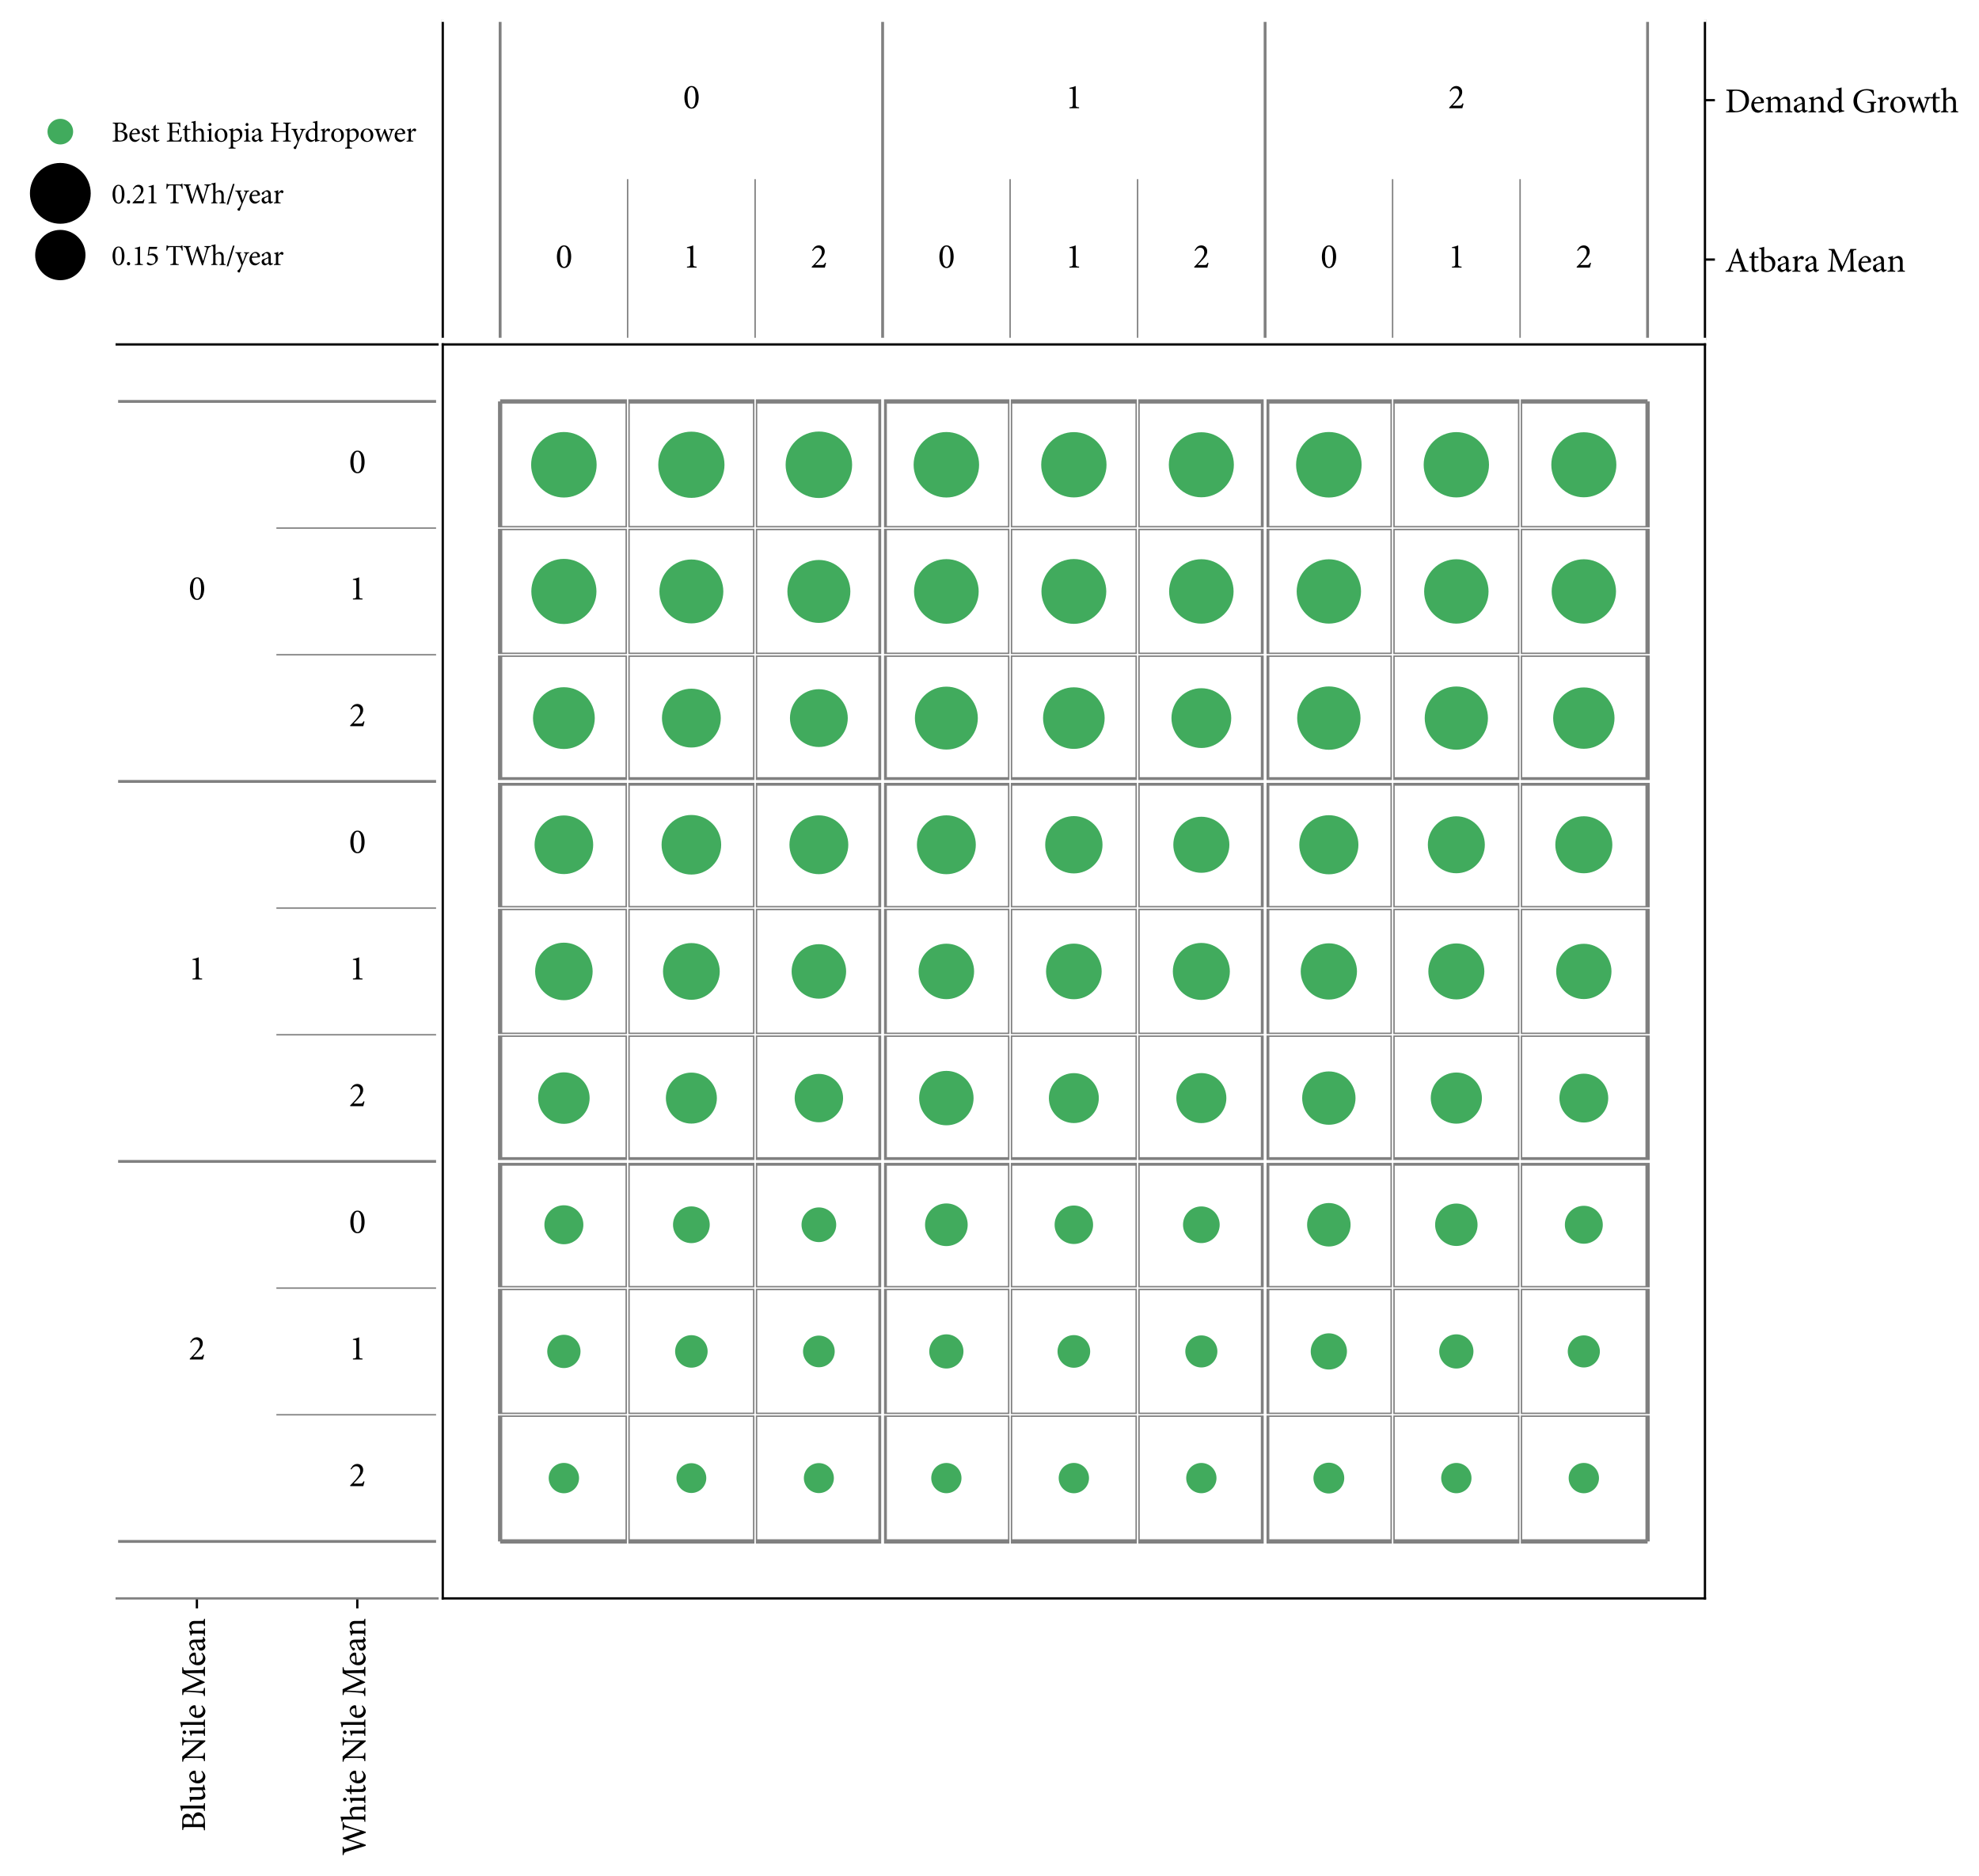 <?xml version="1.0" encoding="utf-8" standalone="no"?>
<!DOCTYPE svg PUBLIC "-//W3C//DTD SVG 1.1//EN"
  "http://www.w3.org/Graphics/SVG/1.1/DTD/svg11.dtd">
<svg height="659.176pt" version="1.1" viewBox="0 0 695.281 659.176" width="695.281pt" xmlns="http://www.w3.org/2000/svg" xmlns:xlink="http://www.w3.org/1999/xlink">
 <defs>
  <style type="text/css">*{stroke-linecap:butt;stroke-linejoin:round;}</style>
 </defs>
 <g id="figure_1">
  <g id="patch_1">
   <path d="M -0 659.176 
L 695.281 659.176 
L 695.281 0 
L -0 0 
z
" style="fill:#ffffff;"/>
  </g>
  <g id="axes_1">
   <g id="patch_2">
    <path d="M 155.555 561.6 
L 598.999 561.6 
L 598.999 121.017 
L 155.555 121.017 
z
" style="fill:#ffffff;"/>
   </g>
   <g id="PathCollection_1">
    <defs>
     <path d="M 0 11.009 
C 2.92 11.009 5.72 9.849 7.785 7.785 
C 9.849 5.72 11.009 2.92 11.009 0 
C 11.009 -2.92 9.849 -5.72 7.785 -7.785 
C 5.72 -9.849 2.92 -11.009 0 -11.009 
C -2.92 -11.009 -5.72 -9.849 -7.785 -7.785 
C -9.849 -5.72 -11.009 -2.92 -11.009 0 
C -11.009 2.92 -9.849 5.72 -7.785 7.785 
C -5.72 9.849 -2.92 11.009 0 11.009 
z
" id="m0ecc7e48d9" style="stroke:#41ab5d;"/>
    </defs>
    <g clip-path="url(#p03ad29fbd0)">
     <use style="fill:#41ab5d;stroke:#41ab5d;" x="198.108" xlink:href="#m0ecc7e48d9" y="163.295"/>
    </g>
   </g>
   <g id="PathCollection_2">
    <defs>
     <path d="M 0 11.134 
C 2.953 11.134 5.785 9.961 7.873 7.873 
C 9.961 5.785 11.134 2.953 11.134 0 
C 11.134 -2.953 9.961 -5.785 7.873 -7.873 
C 5.785 -9.961 2.953 -11.134 0 -11.134 
C -2.953 -11.134 -5.785 -9.961 -7.873 -7.873 
C -9.961 -5.785 -11.134 -2.953 -11.134 0 
C -11.134 2.953 -9.961 5.785 -7.873 7.873 
C -5.785 9.961 -2.953 11.134 0 11.134 
z
" id="ma28d7da7a0" style="stroke:#41ab5d;"/>
    </defs>
    <g clip-path="url(#p03ad29fbd0)">
     <use style="fill:#41ab5d;stroke:#41ab5d;" x="242.9" xlink:href="#ma28d7da7a0" y="163.295"/>
    </g>
   </g>
   <g id="PathCollection_3">
    <defs>
     <path d="M 0 11.18 
C 2.965 11.18 5.809 10.002 7.906 7.906 
C 10.002 5.809 11.18 2.965 11.18 0 
C 11.18 -2.965 10.002 -5.809 7.906 -7.906 
C 5.809 -10.002 2.965 -11.18 0 -11.18 
C -2.965 -11.18 -5.809 -10.002 -7.906 -7.906 
C -10.002 -5.809 -11.18 -2.965 -11.18 0 
C -11.18 2.965 -10.002 5.809 -7.906 7.906 
C -5.809 10.002 -2.965 11.18 0 11.18 
z
" id="me72448b90f" style="stroke:#41ab5d;"/>
    </defs>
    <g clip-path="url(#p03ad29fbd0)">
     <use style="fill:#41ab5d;stroke:#41ab5d;" x="287.693" xlink:href="#me72448b90f" y="163.295"/>
    </g>
   </g>
   <g id="PathCollection_4">
    <defs>
     <path d="M 0 11.004 
C 2.918 11.004 5.717 9.844 7.781 7.781 
C 9.844 5.717 11.004 2.918 11.004 0 
C 11.004 -2.918 9.844 -5.717 7.781 -7.781 
C 5.717 -9.844 2.918 -11.004 0 -11.004 
C -2.918 -11.004 -5.717 -9.844 -7.781 -7.781 
C -9.844 -5.717 -11.004 -2.918 -11.004 0 
C -11.004 2.918 -9.844 5.717 -7.781 7.781 
C -5.717 9.844 -2.918 11.004 0 11.004 
z
" id="mc5f9572dd4" style="stroke:#41ab5d;"/>
    </defs>
    <g clip-path="url(#p03ad29fbd0)">
     <use style="fill:#41ab5d;stroke:#41ab5d;" x="332.485" xlink:href="#mc5f9572dd4" y="163.295"/>
    </g>
   </g>
   <g id="PathCollection_5">
    <defs>
     <path d="M 0 10.974 
C 2.91 10.974 5.702 9.818 7.76 7.76 
C 9.818 5.702 10.974 2.91 10.974 0 
C 10.974 -2.91 9.818 -5.702 7.76 -7.76 
C 5.702 -9.818 2.91 -10.974 0 -10.974 
C -2.91 -10.974 -5.702 -9.818 -7.76 -7.76 
C -9.818 -5.702 -10.974 -2.91 -10.974 0 
C -10.974 2.91 -9.818 5.702 -7.76 7.76 
C -5.702 9.818 -2.91 10.974 0 10.974 
z
" id="m29828463a1" style="stroke:#41ab5d;"/>
    </defs>
    <g clip-path="url(#p03ad29fbd0)">
     <use style="fill:#41ab5d;stroke:#41ab5d;" x="377.277" xlink:href="#m29828463a1" y="163.295"/>
    </g>
   </g>
   <g id="PathCollection_6">
    <defs>
     <path d="M 0 10.926 
C 2.898 10.926 5.677 9.775 7.726 7.726 
C 9.775 5.677 10.926 2.898 10.926 0 
C 10.926 -2.898 9.775 -5.677 7.726 -7.726 
C 5.677 -9.775 2.898 -10.926 0 -10.926 
C -2.898 -10.926 -5.677 -9.775 -7.726 -7.726 
C -9.775 -5.677 -10.926 -2.898 -10.926 0 
C -10.926 2.898 -9.775 5.677 -7.726 7.726 
C -5.677 9.775 -2.898 10.926 0 10.926 
z
" id="md2442703fa" style="stroke:#41ab5d;"/>
    </defs>
    <g clip-path="url(#p03ad29fbd0)">
     <use style="fill:#41ab5d;stroke:#41ab5d;" x="422.069" xlink:href="#md2442703fa" y="163.295"/>
    </g>
   </g>
   <g id="PathCollection_7">
    <defs>
     <path d="M 0 11.011 
C 2.92 11.011 5.721 9.851 7.786 7.786 
C 9.851 5.721 11.011 2.92 11.011 0 
C 11.011 -2.92 9.851 -5.721 7.786 -7.786 
C 5.721 -9.851 2.92 -11.011 0 -11.011 
C -2.92 -11.011 -5.721 -9.851 -7.786 -7.786 
C -9.851 -5.721 -11.011 -2.92 -11.011 0 
C -11.011 2.92 -9.851 5.721 -7.786 7.786 
C -5.721 9.851 -2.92 11.011 0 11.011 
z
" id="m1c5bd5d389" style="stroke:#41ab5d;"/>
    </defs>
    <g clip-path="url(#p03ad29fbd0)">
     <use style="fill:#41ab5d;stroke:#41ab5d;" x="466.862" xlink:href="#m1c5bd5d389" y="163.295"/>
    </g>
   </g>
   <g id="PathCollection_8">
    <defs>
     <path d="M 0 10.977 
C 2.911 10.977 5.703 9.82 7.762 7.762 
C 9.82 5.703 10.977 2.911 10.977 0 
C 10.977 -2.911 9.82 -5.703 7.762 -7.762 
C 5.703 -9.82 2.911 -10.977 0 -10.977 
C -2.911 -10.977 -5.703 -9.82 -7.762 -7.762 
C -9.82 -5.703 -10.977 -2.911 -10.977 0 
C -10.977 2.911 -9.82 5.703 -7.762 7.762 
C -5.703 9.82 -2.911 10.977 0 10.977 
z
" id="m9c9ddf9c8c" style="stroke:#41ab5d;"/>
    </defs>
    <g clip-path="url(#p03ad29fbd0)">
     <use style="fill:#41ab5d;stroke:#41ab5d;" x="511.654" xlink:href="#m9c9ddf9c8c" y="163.295"/>
    </g>
   </g>
   <g id="PathCollection_9">
    <defs>
     <path d="M 0 10.927 
C 2.898 10.927 5.677 9.776 7.726 7.726 
C 9.776 5.677 10.927 2.898 10.927 0 
C 10.927 -2.898 9.776 -5.677 7.726 -7.726 
C 5.677 -9.776 2.898 -10.927 0 -10.927 
C -2.898 -10.927 -5.677 -9.776 -7.726 -7.726 
C -9.776 -5.677 -10.927 -2.898 -10.927 0 
C -10.927 2.898 -9.776 5.677 -7.726 7.726 
C -5.677 9.776 -2.898 10.927 0 10.927 
z
" id="m2c8bd056e4" style="stroke:#41ab5d;"/>
    </defs>
    <g clip-path="url(#p03ad29fbd0)">
     <use style="fill:#41ab5d;stroke:#41ab5d;" x="556.446" xlink:href="#m2c8bd056e4" y="163.295"/>
    </g>
   </g>
   <g id="PathCollection_10">
    <defs>
     <path d="M 0 10.941 
C 2.902 10.941 5.685 9.788 7.736 7.736 
C 9.788 5.685 10.941 2.902 10.941 0 
C 10.941 -2.902 9.788 -5.685 7.736 -7.736 
C 5.685 -9.788 2.902 -10.941 0 -10.941 
C -2.902 -10.941 -5.685 -9.788 -7.736 -7.736 
C -9.788 -5.685 -10.941 -2.902 -10.941 0 
C -10.941 2.902 -9.788 5.685 -7.736 7.736 
C -5.685 9.788 -2.902 10.941 0 10.941 
z
" id="mebab3e5577" style="stroke:#41ab5d;"/>
    </defs>
    <g clip-path="url(#p03ad29fbd0)">
     <use style="fill:#41ab5d;stroke:#41ab5d;" x="198.108" xlink:href="#mebab3e5577" y="207.799"/>
    </g>
   </g>
   <g id="PathCollection_11">
    <defs>
     <path d="M 0 10.729 
C 2.845 10.729 5.574 9.598 7.586 7.586 
C 9.598 5.574 10.729 2.845 10.729 0 
C 10.729 -2.845 9.598 -5.574 7.586 -7.586 
C 5.574 -9.598 2.845 -10.729 0 -10.729 
C -2.845 -10.729 -5.574 -9.598 -7.586 -7.586 
C -9.598 -5.574 -10.729 -2.845 -10.729 0 
C -10.729 2.845 -9.598 5.574 -7.586 7.586 
C -5.574 9.598 -2.845 10.729 0 10.729 
z
" id="m9789f0c714" style="stroke:#41ab5d;"/>
    </defs>
    <g clip-path="url(#p03ad29fbd0)">
     <use style="fill:#41ab5d;stroke:#41ab5d;" x="242.9" xlink:href="#m9789f0c714" y="207.799"/>
    </g>
   </g>
   <g id="PathCollection_12">
    <defs>
     <path d="M 0 10.562 
C 2.801 10.562 5.488 9.449 7.468 7.468 
C 9.449 5.488 10.562 2.801 10.562 0 
C 10.562 -2.801 9.449 -5.488 7.468 -7.468 
C 5.488 -9.449 2.801 -10.562 0 -10.562 
C -2.801 -10.562 -5.488 -9.449 -7.468 -7.468 
C -9.449 -5.488 -10.562 -2.801 -10.562 0 
C -10.562 2.801 -9.449 5.488 -7.468 7.468 
C -5.488 9.449 -2.801 10.562 0 10.562 
z
" id="me2dc7865a8" style="stroke:#41ab5d;"/>
    </defs>
    <g clip-path="url(#p03ad29fbd0)">
     <use style="fill:#41ab5d;stroke:#41ab5d;" x="287.693" xlink:href="#me2dc7865a8" y="207.799"/>
    </g>
   </g>
   <g id="PathCollection_13">
    <defs>
     <path d="M 0 10.856 
C 2.879 10.856 5.641 9.712 7.676 7.676 
C 9.712 5.641 10.856 2.879 10.856 0 
C 10.856 -2.879 9.712 -5.641 7.676 -7.676 
C 5.641 -9.712 2.879 -10.856 0 -10.856 
C -2.879 -10.856 -5.641 -9.712 -7.676 -7.676 
C -9.712 -5.641 -10.856 -2.879 -10.856 0 
C -10.856 2.879 -9.712 5.641 -7.676 7.676 
C -5.641 9.712 -2.879 10.856 0 10.856 
z
" id="mee2c4c24cb" style="stroke:#41ab5d;"/>
    </defs>
    <g clip-path="url(#p03ad29fbd0)">
     <use style="fill:#41ab5d;stroke:#41ab5d;" x="332.485" xlink:href="#mee2c4c24cb" y="207.799"/>
    </g>
   </g>
   <g id="PathCollection_14">
    <defs>
     <path d="M 0 10.89 
C 2.888 10.89 5.658 9.743 7.7 7.7 
C 9.743 5.658 10.89 2.888 10.89 0 
C 10.89 -2.888 9.743 -5.658 7.7 -7.7 
C 5.658 -9.743 2.888 -10.89 0 -10.89 
C -2.888 -10.89 -5.658 -9.743 -7.7 -7.7 
C -9.743 -5.658 -10.89 -2.888 -10.89 0 
C -10.89 2.888 -9.743 5.658 -7.7 7.7 
C -5.658 9.743 -2.888 10.89 0 10.89 
z
" id="me2ccd0f375" style="stroke:#41ab5d;"/>
    </defs>
    <g clip-path="url(#p03ad29fbd0)">
     <use style="fill:#41ab5d;stroke:#41ab5d;" x="377.277" xlink:href="#me2ccd0f375" y="207.799"/>
    </g>
   </g>
   <g id="PathCollection_15">
    <defs>
     <path d="M 0 10.824 
C 2.871 10.824 5.624 9.684 7.654 7.654 
C 9.684 5.624 10.824 2.871 10.824 0 
C 10.824 -2.871 9.684 -5.624 7.654 -7.654 
C 5.624 -9.684 2.871 -10.824 0 -10.824 
C -2.871 -10.824 -5.624 -9.684 -7.654 -7.654 
C -9.684 -5.624 -10.824 -2.871 -10.824 0 
C -10.824 2.871 -9.684 5.624 -7.654 7.654 
C -5.624 9.684 -2.871 10.824 0 10.824 
z
" id="m791efddf8d" style="stroke:#41ab5d;"/>
    </defs>
    <g clip-path="url(#p03ad29fbd0)">
     <use style="fill:#41ab5d;stroke:#41ab5d;" x="422.069" xlink:href="#m791efddf8d" y="207.799"/>
    </g>
   </g>
   <g id="PathCollection_16">
    <defs>
     <path d="M 0 10.803 
C 2.865 10.803 5.613 9.665 7.639 7.639 
C 9.665 5.613 10.803 2.865 10.803 0 
C 10.803 -2.865 9.665 -5.613 7.639 -7.639 
C 5.613 -9.665 2.865 -10.803 0 -10.803 
C -2.865 -10.803 -5.613 -9.665 -7.639 -7.639 
C -9.665 -5.613 -10.803 -2.865 -10.803 0 
C -10.803 2.865 -9.665 5.613 -7.639 7.639 
C -5.613 9.665 -2.865 10.803 0 10.803 
z
" id="md06d5abdc9" style="stroke:#41ab5d;"/>
    </defs>
    <g clip-path="url(#p03ad29fbd0)">
     <use style="fill:#41ab5d;stroke:#41ab5d;" x="466.862" xlink:href="#md06d5abdc9" y="207.799"/>
    </g>
   </g>
   <g id="PathCollection_17">
    <defs>
     <path d="M 0 10.814 
C 2.868 10.814 5.619 9.674 7.647 7.647 
C 9.674 5.619 10.814 2.868 10.814 0 
C 10.814 -2.868 9.674 -5.619 7.647 -7.647 
C 5.619 -9.674 2.868 -10.814 0 -10.814 
C -2.868 -10.814 -5.619 -9.674 -7.647 -7.647 
C -9.674 -5.619 -10.814 -2.868 -10.814 0 
C -10.814 2.868 -9.674 5.619 -7.647 7.647 
C -5.619 9.674 -2.868 10.814 0 10.814 
z
" id="m91e6283f2b" style="stroke:#41ab5d;"/>
    </defs>
    <g clip-path="url(#p03ad29fbd0)">
     <use style="fill:#41ab5d;stroke:#41ab5d;" x="511.654" xlink:href="#m91e6283f2b" y="207.799"/>
    </g>
   </g>
   <g id="PathCollection_18">
    <defs>
     <path d="M 0 10.806 
C 2.866 10.806 5.614 9.667 7.641 7.641 
C 9.667 5.614 10.806 2.866 10.806 0 
C 10.806 -2.866 9.667 -5.614 7.641 -7.641 
C 5.614 -9.667 2.866 -10.806 0 -10.806 
C -2.866 -10.806 -5.614 -9.667 -7.641 -7.641 
C -9.667 -5.614 -10.806 -2.866 -10.806 0 
C -10.806 2.866 -9.667 5.614 -7.641 7.641 
C -5.614 9.667 -2.866 10.806 0 10.806 
z
" id="m7eaff78bca" style="stroke:#41ab5d;"/>
    </defs>
    <g clip-path="url(#p03ad29fbd0)">
     <use style="fill:#41ab5d;stroke:#41ab5d;" x="556.446" xlink:href="#m7eaff78bca" y="207.799"/>
    </g>
   </g>
   <g id="PathCollection_19">
    <defs>
     <path d="M 0 10.356 
C 2.746 10.356 5.381 9.265 7.323 7.323 
C 9.265 5.381 10.356 2.746 10.356 0 
C 10.356 -2.746 9.265 -5.381 7.323 -7.323 
C 5.381 -9.265 2.746 -10.356 0 -10.356 
C -2.746 -10.356 -5.381 -9.265 -7.323 -7.323 
C -9.265 -5.381 -10.356 -2.746 -10.356 0 
C -10.356 2.746 -9.265 5.381 -7.323 7.323 
C -5.381 9.265 -2.746 10.356 0 10.356 
z
" id="m449aa224a6" style="stroke:#41ab5d;"/>
    </defs>
    <g clip-path="url(#p03ad29fbd0)">
     <use style="fill:#41ab5d;stroke:#41ab5d;" x="198.108" xlink:href="#m449aa224a6" y="252.302"/>
    </g>
   </g>
   <g id="PathCollection_20">
    <defs>
     <path d="M 0 9.838 
C 2.609 9.838 5.112 8.801 6.957 6.957 
C 8.801 5.112 9.838 2.609 9.838 0 
C 9.838 -2.609 8.801 -5.112 6.957 -6.957 
C 5.112 -8.801 2.609 -9.838 0 -9.838 
C -2.609 -9.838 -5.112 -8.801 -6.957 -6.957 
C -8.801 -5.112 -9.838 -2.609 -9.838 0 
C -9.838 2.609 -8.801 5.112 -6.957 6.957 
C -5.112 8.801 -2.609 9.838 0 9.838 
z
" id="mac913ea295" style="stroke:#41ab5d;"/>
    </defs>
    <g clip-path="url(#p03ad29fbd0)">
     <use style="fill:#41ab5d;stroke:#41ab5d;" x="242.9" xlink:href="#mac913ea295" y="252.302"/>
    </g>
   </g>
   <g id="PathCollection_21">
    <defs>
     <path d="M 0 9.658 
C 2.561 9.658 5.018 8.64 6.829 6.829 
C 8.64 5.018 9.658 2.561 9.658 0 
C 9.658 -2.561 8.64 -5.018 6.829 -6.829 
C 5.018 -8.64 2.561 -9.658 0 -9.658 
C -2.561 -9.658 -5.018 -8.64 -6.829 -6.829 
C -8.64 -5.018 -9.658 -2.561 -9.658 0 
C -9.658 2.561 -8.64 5.018 -6.829 6.829 
C -5.018 8.64 -2.561 9.658 0 9.658 
z
" id="mfc29268724" style="stroke:#41ab5d;"/>
    </defs>
    <g clip-path="url(#p03ad29fbd0)">
     <use style="fill:#41ab5d;stroke:#41ab5d;" x="287.693" xlink:href="#mfc29268724" y="252.302"/>
    </g>
   </g>
   <g id="PathCollection_22">
    <defs>
     <path d="M 0 10.556 
C 2.799 10.556 5.485 9.444 7.464 7.464 
C 9.444 5.485 10.556 2.799 10.556 0 
C 10.556 -2.799 9.444 -5.485 7.464 -7.464 
C 5.485 -9.444 2.799 -10.556 0 -10.556 
C -2.799 -10.556 -5.485 -9.444 -7.464 -7.464 
C -9.444 -5.485 -10.556 -2.799 -10.556 0 
C -10.556 2.799 -9.444 5.485 -7.464 7.464 
C -5.485 9.444 -2.799 10.556 0 10.556 
z
" id="m55ab0ead99" style="stroke:#41ab5d;"/>
    </defs>
    <g clip-path="url(#p03ad29fbd0)">
     <use style="fill:#41ab5d;stroke:#41ab5d;" x="332.485" xlink:href="#m55ab0ead99" y="252.302"/>
    </g>
   </g>
   <g id="PathCollection_23">
    <defs>
     <path d="M 0 10.321 
C 2.737 10.321 5.363 9.233 7.298 7.298 
C 9.233 5.363 10.321 2.737 10.321 0 
C 10.321 -2.737 9.233 -5.363 7.298 -7.298 
C 5.363 -9.233 2.737 -10.321 0 -10.321 
C -2.737 -10.321 -5.363 -9.233 -7.298 -7.298 
C -9.233 -5.363 -10.321 -2.737 -10.321 0 
C -10.321 2.737 -9.233 5.363 -7.298 7.298 
C -5.363 9.233 -2.737 10.321 0 10.321 
z
" id="m4f3af2cd93" style="stroke:#41ab5d;"/>
    </defs>
    <g clip-path="url(#p03ad29fbd0)">
     <use style="fill:#41ab5d;stroke:#41ab5d;" x="377.277" xlink:href="#m4f3af2cd93" y="252.302"/>
    </g>
   </g>
   <g id="PathCollection_24">
    <defs>
     <path d="M 0 10.002 
C 2.652 10.002 5.197 8.948 7.072 7.072 
C 8.948 5.197 10.002 2.652 10.002 0 
C 10.002 -2.652 8.948 -5.197 7.072 -7.072 
C 5.197 -8.948 2.652 -10.002 0 -10.002 
C -2.652 -10.002 -5.197 -8.948 -7.072 -7.072 
C -8.948 -5.197 -10.002 -2.652 -10.002 0 
C -10.002 2.652 -8.948 5.197 -7.072 7.072 
C -5.197 8.948 -2.652 10.002 0 10.002 
z
" id="m49cbabd7d3" style="stroke:#41ab5d;"/>
    </defs>
    <g clip-path="url(#p03ad29fbd0)">
     <use style="fill:#41ab5d;stroke:#41ab5d;" x="422.069" xlink:href="#m49cbabd7d3" y="252.302"/>
    </g>
   </g>
   <g id="PathCollection_25">
    <defs>
     <path d="M 0 10.627 
C 2.818 10.627 5.521 9.507 7.514 7.514 
C 9.507 5.521 10.627 2.818 10.627 0 
C 10.627 -2.818 9.507 -5.521 7.514 -7.514 
C 5.521 -9.507 2.818 -10.627 0 -10.627 
C -2.818 -10.627 -5.521 -9.507 -7.514 -7.514 
C -9.507 -5.521 -10.627 -2.818 -10.627 0 
C -10.627 2.818 -9.507 5.521 -7.514 7.514 
C -5.521 9.507 -2.818 10.627 0 10.627 
z
" id="mc8ee2cbd01" style="stroke:#41ab5d;"/>
    </defs>
    <g clip-path="url(#p03ad29fbd0)">
     <use style="fill:#41ab5d;stroke:#41ab5d;" x="466.862" xlink:href="#mc8ee2cbd01" y="252.302"/>
    </g>
   </g>
   <g id="PathCollection_26">
    <defs>
     <path d="M 0 10.61 
C 2.814 10.61 5.513 9.492 7.502 7.502 
C 9.492 5.513 10.61 2.814 10.61 0 
C 10.61 -2.814 9.492 -5.513 7.502 -7.502 
C 5.513 -9.492 2.814 -10.61 0 -10.61 
C -2.814 -10.61 -5.513 -9.492 -7.502 -7.502 
C -9.492 -5.513 -10.61 -2.814 -10.61 0 
C -10.61 2.814 -9.492 5.513 -7.502 7.502 
C -5.513 9.492 -2.814 10.61 0 10.61 
z
" id="m2fc80e638b" style="stroke:#41ab5d;"/>
    </defs>
    <g clip-path="url(#p03ad29fbd0)">
     <use style="fill:#41ab5d;stroke:#41ab5d;" x="511.654" xlink:href="#m2fc80e638b" y="252.302"/>
    </g>
   </g>
   <g id="PathCollection_27">
    <defs>
     <path d="M 0 10.279 
C 2.726 10.279 5.341 9.196 7.269 7.269 
C 9.196 5.341 10.279 2.726 10.279 0 
C 10.279 -2.726 9.196 -5.341 7.269 -7.269 
C 5.341 -9.196 2.726 -10.279 0 -10.279 
C -2.726 -10.279 -5.341 -9.196 -7.269 -7.269 
C -9.196 -5.341 -10.279 -2.726 -10.279 0 
C -10.279 2.726 -9.196 5.341 -7.269 7.269 
C -5.341 9.196 -2.726 10.279 0 10.279 
z
" id="m77dd7742f5" style="stroke:#41ab5d;"/>
    </defs>
    <g clip-path="url(#p03ad29fbd0)">
     <use style="fill:#41ab5d;stroke:#41ab5d;" x="556.446" xlink:href="#m77dd7742f5" y="252.302"/>
    </g>
   </g>
   <g id="PathCollection_28">
    <defs>
     <path d="M 0 9.801 
C 2.599 9.801 5.092 8.768 6.93 6.93 
C 8.768 5.092 9.801 2.599 9.801 0 
C 9.801 -2.599 8.768 -5.092 6.93 -6.93 
C 5.092 -8.768 2.599 -9.801 0 -9.801 
C -2.599 -9.801 -5.092 -8.768 -6.93 -6.93 
C -8.768 -5.092 -9.801 -2.599 -9.801 0 
C -9.801 2.599 -8.768 5.092 -6.93 6.93 
C -5.092 8.768 -2.599 9.801 0 9.801 
z
" id="me62f15db1a" style="stroke:#41ab5d;"/>
    </defs>
    <g clip-path="url(#p03ad29fbd0)">
     <use style="fill:#41ab5d;stroke:#41ab5d;" x="198.108" xlink:href="#me62f15db1a" y="296.805"/>
    </g>
   </g>
   <g id="PathCollection_29">
    <defs>
     <path d="M 0 9.97 
C 2.644 9.97 5.18 8.919 7.05 7.05 
C 8.919 5.18 9.97 2.644 9.97 0 
C 9.97 -2.644 8.919 -5.18 7.05 -7.05 
C 5.18 -8.919 2.644 -9.97 0 -9.97 
C -2.644 -9.97 -5.18 -8.919 -7.05 -7.05 
C -8.919 -5.18 -9.97 -2.644 -9.97 0 
C -9.97 2.644 -8.919 5.18 -7.05 7.05 
C -5.18 8.919 -2.644 9.97 0 9.97 
z
" id="m1f6ce6f683" style="stroke:#41ab5d;"/>
    </defs>
    <g clip-path="url(#p03ad29fbd0)">
     <use style="fill:#41ab5d;stroke:#41ab5d;" x="242.9" xlink:href="#m1f6ce6f683" y="296.805"/>
    </g>
   </g>
   <g id="PathCollection_30">
    <defs>
     <path d="M 0 9.838 
C 2.609 9.838 5.111 8.801 6.956 6.956 
C 8.801 5.111 9.838 2.609 9.838 0 
C 9.838 -2.609 8.801 -5.111 6.956 -6.956 
C 5.111 -8.801 2.609 -9.838 0 -9.838 
C -2.609 -9.838 -5.111 -8.801 -6.956 -6.956 
C -8.801 -5.111 -9.838 -2.609 -9.838 0 
C -9.838 2.609 -8.801 5.111 -6.956 6.956 
C -5.111 8.801 -2.609 9.838 0 9.838 
z
" id="md6064fb284" style="stroke:#41ab5d;"/>
    </defs>
    <g clip-path="url(#p03ad29fbd0)">
     <use style="fill:#41ab5d;stroke:#41ab5d;" x="287.693" xlink:href="#md6064fb284" y="296.805"/>
    </g>
   </g>
   <g id="PathCollection_31">
    <defs>
     <path d="M 0 9.846 
C 2.611 9.846 5.116 8.808 6.962 6.962 
C 8.808 5.116 9.846 2.611 9.846 0 
C 9.846 -2.611 8.808 -5.116 6.962 -6.962 
C 5.116 -8.808 2.611 -9.846 0 -9.846 
C -2.611 -9.846 -5.116 -8.808 -6.962 -6.962 
C -8.808 -5.116 -9.846 -2.611 -9.846 0 
C -9.846 2.611 -8.808 5.116 -6.962 6.962 
C -5.116 8.808 -2.611 9.846 0 9.846 
z
" id="mb77505dd78" style="stroke:#41ab5d;"/>
    </defs>
    <g clip-path="url(#p03ad29fbd0)">
     <use style="fill:#41ab5d;stroke:#41ab5d;" x="332.485" xlink:href="#mb77505dd78" y="296.805"/>
    </g>
   </g>
   <g id="PathCollection_32">
    <defs>
     <path d="M 0 9.569 
C 2.538 9.569 4.972 8.56 6.766 6.766 
C 8.56 4.972 9.569 2.538 9.569 0 
C 9.569 -2.538 8.56 -4.972 6.766 -6.766 
C 4.972 -8.56 2.538 -9.569 0 -9.569 
C -2.538 -9.569 -4.972 -8.56 -6.766 -6.766 
C -8.56 -4.972 -9.569 -2.538 -9.569 0 
C -9.569 2.538 -8.56 4.972 -6.766 6.766 
C -4.972 8.56 -2.538 9.569 0 9.569 
z
" id="m1fdc16bf4b" style="stroke:#41ab5d;"/>
    </defs>
    <g clip-path="url(#p03ad29fbd0)">
     <use style="fill:#41ab5d;stroke:#41ab5d;" x="377.277" xlink:href="#m1fdc16bf4b" y="296.805"/>
    </g>
   </g>
   <g id="PathCollection_33">
    <defs>
     <path d="M 0 9.349 
C 2.479 9.349 4.857 8.364 6.61 6.61 
C 8.364 4.857 9.349 2.479 9.349 0 
C 9.349 -2.479 8.364 -4.857 6.61 -6.61 
C 4.857 -8.364 2.479 -9.349 0 -9.349 
C -2.479 -9.349 -4.857 -8.364 -6.61 -6.61 
C -8.364 -4.857 -9.349 -2.479 -9.349 0 
C -9.349 2.479 -8.364 4.857 -6.61 6.61 
C -4.857 8.364 -2.479 9.349 0 9.349 
z
" id="m11e001fef2" style="stroke:#41ab5d;"/>
    </defs>
    <g clip-path="url(#p03ad29fbd0)">
     <use style="fill:#41ab5d;stroke:#41ab5d;" x="422.069" xlink:href="#m11e001fef2" y="296.805"/>
    </g>
   </g>
   <g id="PathCollection_34">
    <defs>
     <path d="M 0 9.886 
C 2.622 9.886 5.137 8.845 6.991 6.991 
C 8.845 5.137 9.886 2.622 9.886 0 
C 9.886 -2.622 8.845 -5.137 6.991 -6.991 
C 5.137 -8.845 2.622 -9.886 0 -9.886 
C -2.622 -9.886 -5.137 -8.845 -6.991 -6.991 
C -8.845 -5.137 -9.886 -2.622 -9.886 0 
C -9.886 2.622 -8.845 5.137 -6.991 6.991 
C -5.137 8.845 -2.622 9.886 0 9.886 
z
" id="m71b1e85f0c" style="stroke:#41ab5d;"/>
    </defs>
    <g clip-path="url(#p03ad29fbd0)">
     <use style="fill:#41ab5d;stroke:#41ab5d;" x="466.862" xlink:href="#m71b1e85f0c" y="296.805"/>
    </g>
   </g>
   <g id="PathCollection_35">
    <defs>
     <path d="M 0 9.511 
C 2.522 9.511 4.942 8.509 6.725 6.725 
C 8.509 4.942 9.511 2.522 9.511 0 
C 9.511 -2.522 8.509 -4.942 6.725 -6.725 
C 4.942 -8.509 2.522 -9.511 0 -9.511 
C -2.522 -9.511 -4.942 -8.509 -6.725 -6.725 
C -8.509 -4.942 -9.511 -2.522 -9.511 0 
C -9.511 2.522 -8.509 4.942 -6.725 6.725 
C -4.942 8.509 -2.522 9.511 0 9.511 
z
" id="m71ff288db8" style="stroke:#41ab5d;"/>
    </defs>
    <g clip-path="url(#p03ad29fbd0)">
     <use style="fill:#41ab5d;stroke:#41ab5d;" x="511.654" xlink:href="#m71ff288db8" y="296.805"/>
    </g>
   </g>
   <g id="PathCollection_36">
    <defs>
     <path d="M 0 9.517 
C 2.524 9.517 4.945 8.514 6.73 6.73 
C 8.514 4.945 9.517 2.524 9.517 0 
C 9.517 -2.524 8.514 -4.945 6.73 -6.73 
C 4.945 -8.514 2.524 -9.517 0 -9.517 
C -2.524 -9.517 -4.945 -8.514 -6.73 -6.73 
C -8.514 -4.945 -9.517 -2.524 -9.517 0 
C -9.517 2.524 -8.514 4.945 -6.73 6.73 
C -4.945 8.514 -2.524 9.517 0 9.517 
z
" id="md3df5fe436" style="stroke:#41ab5d;"/>
    </defs>
    <g clip-path="url(#p03ad29fbd0)">
     <use style="fill:#41ab5d;stroke:#41ab5d;" x="556.446" xlink:href="#md3df5fe436" y="296.805"/>
    </g>
   </g>
   <g id="PathCollection_37">
    <defs>
     <path d="M 0 9.605 
C 2.547 9.605 4.991 8.593 6.792 6.792 
C 8.593 4.991 9.605 2.547 9.605 0 
C 9.605 -2.547 8.593 -4.991 6.792 -6.792 
C 4.991 -8.593 2.547 -9.605 0 -9.605 
C -2.547 -9.605 -4.991 -8.593 -6.792 -6.792 
C -8.593 -4.991 -9.605 -2.547 -9.605 0 
C -9.605 2.547 -8.593 4.991 -6.792 6.792 
C -4.991 8.593 -2.547 9.605 0 9.605 
z
" id="m946858cc47" style="stroke:#41ab5d;"/>
    </defs>
    <g clip-path="url(#p03ad29fbd0)">
     <use style="fill:#41ab5d;stroke:#41ab5d;" x="198.108" xlink:href="#m946858cc47" y="341.309"/>
    </g>
   </g>
   <g id="PathCollection_38">
    <defs>
     <path d="M 0 9.468 
C 2.511 9.468 4.92 8.471 6.695 6.695 
C 8.471 4.92 9.468 2.511 9.468 0 
C 9.468 -2.511 8.471 -4.92 6.695 -6.695 
C 4.92 -8.471 2.511 -9.468 0 -9.468 
C -2.511 -9.468 -4.92 -8.471 -6.695 -6.695 
C -8.471 -4.92 -9.468 -2.511 -9.468 0 
C -9.468 2.511 -8.471 4.92 -6.695 6.695 
C -4.92 8.471 -2.511 9.468 0 9.468 
z
" id="m95aa296cbb" style="stroke:#41ab5d;"/>
    </defs>
    <g clip-path="url(#p03ad29fbd0)">
     <use style="fill:#41ab5d;stroke:#41ab5d;" x="242.9" xlink:href="#m95aa296cbb" y="341.309"/>
    </g>
   </g>
   <g id="PathCollection_39">
    <defs>
     <path d="M 0 9.077 
C 2.407 9.077 4.716 8.121 6.419 6.419 
C 8.121 4.716 9.077 2.407 9.077 0 
C 9.077 -2.407 8.121 -4.716 6.419 -6.419 
C 4.716 -8.121 2.407 -9.077 0 -9.077 
C -2.407 -9.077 -4.716 -8.121 -6.419 -6.419 
C -8.121 -4.716 -9.077 -2.407 -9.077 0 
C -9.077 2.407 -8.121 4.716 -6.419 6.419 
C -4.716 8.121 -2.407 9.077 0 9.077 
z
" id="m989f0d4630" style="stroke:#41ab5d;"/>
    </defs>
    <g clip-path="url(#p03ad29fbd0)">
     <use style="fill:#41ab5d;stroke:#41ab5d;" x="287.693" xlink:href="#m989f0d4630" y="341.309"/>
    </g>
   </g>
   <g id="PathCollection_40">
    <defs>
     <path d="M 0 9.247 
C 2.452 9.247 4.804 8.272 6.538 6.538 
C 8.272 4.804 9.247 2.452 9.247 0 
C 9.247 -2.452 8.272 -4.804 6.538 -6.538 
C 4.804 -8.272 2.452 -9.247 0 -9.247 
C -2.452 -9.247 -4.804 -8.272 -6.538 -6.538 
C -8.272 -4.804 -9.247 -2.452 -9.247 0 
C -9.247 2.452 -8.272 4.804 -6.538 6.538 
C -4.804 8.272 -2.452 9.247 0 9.247 
z
" id="m09078f68d1" style="stroke:#41ab5d;"/>
    </defs>
    <g clip-path="url(#p03ad29fbd0)">
     <use style="fill:#41ab5d;stroke:#41ab5d;" x="332.485" xlink:href="#m09078f68d1" y="341.309"/>
    </g>
   </g>
   <g id="PathCollection_41">
    <defs>
     <path d="M 0 9.271 
C 2.459 9.271 4.817 8.295 6.556 6.556 
C 8.295 4.817 9.271 2.459 9.271 0 
C 9.271 -2.459 8.295 -4.817 6.556 -6.556 
C 4.817 -8.295 2.459 -9.271 0 -9.271 
C -2.459 -9.271 -4.817 -8.295 -6.556 -6.556 
C -8.295 -4.817 -9.271 -2.459 -9.271 0 
C -9.271 2.459 -8.295 4.817 -6.556 6.556 
C -4.817 8.295 -2.459 9.271 0 9.271 
z
" id="m0718bc4ba7" style="stroke:#41ab5d;"/>
    </defs>
    <g clip-path="url(#p03ad29fbd0)">
     <use style="fill:#41ab5d;stroke:#41ab5d;" x="377.277" xlink:href="#m0718bc4ba7" y="341.309"/>
    </g>
   </g>
   <g id="PathCollection_42">
    <defs>
     <path d="M 0 9.516 
C 2.524 9.516 4.944 8.513 6.729 6.729 
C 8.513 4.944 9.516 2.524 9.516 0 
C 9.516 -2.524 8.513 -4.944 6.729 -6.729 
C 4.944 -8.513 2.524 -9.516 0 -9.516 
C -2.524 -9.516 -4.944 -8.513 -6.729 -6.729 
C -8.513 -4.944 -9.516 -2.524 -9.516 0 
C -9.516 2.524 -8.513 4.944 -6.729 6.729 
C -4.944 8.513 -2.524 9.516 0 9.516 
z
" id="mb66e0e6fc8" style="stroke:#41ab5d;"/>
    </defs>
    <g clip-path="url(#p03ad29fbd0)">
     <use style="fill:#41ab5d;stroke:#41ab5d;" x="422.069" xlink:href="#mb66e0e6fc8" y="341.309"/>
    </g>
   </g>
   <g id="PathCollection_43">
    <defs>
     <path d="M 0 9.383 
C 2.489 9.383 4.875 8.395 6.635 6.635 
C 8.395 4.875 9.383 2.489 9.383 0 
C 9.383 -2.489 8.395 -4.875 6.635 -6.635 
C 4.875 -8.395 2.489 -9.383 0 -9.383 
C -2.489 -9.383 -4.875 -8.395 -6.635 -6.635 
C -8.395 -4.875 -9.383 -2.489 -9.383 0 
C -9.383 2.489 -8.395 4.875 -6.635 6.635 
C -4.875 8.395 -2.489 9.383 0 9.383 
z
" id="maea75fe524" style="stroke:#41ab5d;"/>
    </defs>
    <g clip-path="url(#p03ad29fbd0)">
     <use style="fill:#41ab5d;stroke:#41ab5d;" x="466.862" xlink:href="#maea75fe524" y="341.309"/>
    </g>
   </g>
   <g id="PathCollection_44">
    <defs>
     <path d="M 0 9.338 
C 2.477 9.338 4.852 8.355 6.603 6.603 
C 8.355 4.852 9.338 2.477 9.338 0 
C 9.338 -2.477 8.355 -4.852 6.603 -6.603 
C 4.852 -8.355 2.477 -9.338 0 -9.338 
C -2.477 -9.338 -4.852 -8.355 -6.603 -6.603 
C -8.355 -4.852 -9.338 -2.477 -9.338 0 
C -9.338 2.477 -8.355 4.852 -6.603 6.603 
C -4.852 8.355 -2.477 9.338 0 9.338 
z
" id="m33573c6e0b" style="stroke:#41ab5d;"/>
    </defs>
    <g clip-path="url(#p03ad29fbd0)">
     <use style="fill:#41ab5d;stroke:#41ab5d;" x="511.654" xlink:href="#m33573c6e0b" y="341.309"/>
    </g>
   </g>
   <g id="PathCollection_45">
    <defs>
     <path d="M 0 9.212 
C 2.443 9.212 4.786 8.241 6.514 6.514 
C 8.241 4.786 9.212 2.443 9.212 0 
C 9.212 -2.443 8.241 -4.786 6.514 -6.514 
C 4.786 -8.241 2.443 -9.212 0 -9.212 
C -2.443 -9.212 -4.786 -8.241 -6.514 -6.514 
C -8.241 -4.786 -9.212 -2.443 -9.212 0 
C -9.212 2.443 -8.241 4.786 -6.514 6.514 
C -4.786 8.241 -2.443 9.212 0 9.212 
z
" id="m043a32e3db" style="stroke:#41ab5d;"/>
    </defs>
    <g clip-path="url(#p03ad29fbd0)">
     <use style="fill:#41ab5d;stroke:#41ab5d;" x="556.446" xlink:href="#m043a32e3db" y="341.309"/>
    </g>
   </g>
   <g id="PathCollection_46">
    <defs>
     <path d="M 0 8.547 
C 2.267 8.547 4.441 7.647 6.044 6.044 
C 7.647 4.441 8.547 2.267 8.547 0 
C 8.547 -2.267 7.647 -4.441 6.044 -6.044 
C 4.441 -7.647 2.267 -8.547 0 -8.547 
C -2.267 -8.547 -4.441 -7.647 -6.044 -6.044 
C -7.647 -4.441 -8.547 -2.267 -8.547 0 
C -8.547 2.267 -7.647 4.441 -6.044 6.044 
C -4.441 7.647 -2.267 8.547 0 8.547 
z
" id="m701da47736" style="stroke:#41ab5d;"/>
    </defs>
    <g clip-path="url(#p03ad29fbd0)">
     <use style="fill:#41ab5d;stroke:#41ab5d;" x="198.108" xlink:href="#m701da47736" y="385.812"/>
    </g>
   </g>
   <g id="PathCollection_47">
    <defs>
     <path d="M 0 8.459 
C 2.243 8.459 4.395 7.568 5.981 5.981 
C 7.568 4.395 8.459 2.243 8.459 0 
C 8.459 -2.243 7.568 -4.395 5.981 -5.981 
C 4.395 -7.568 2.243 -8.459 0 -8.459 
C -2.243 -8.459 -4.395 -7.568 -5.981 -5.981 
C -7.568 -4.395 -8.459 -2.243 -8.459 0 
C -8.459 2.243 -7.568 4.395 -5.981 5.981 
C -4.395 7.568 -2.243 8.459 0 8.459 
z
" id="m0f2bfa9c7f" style="stroke:#41ab5d;"/>
    </defs>
    <g clip-path="url(#p03ad29fbd0)">
     <use style="fill:#41ab5d;stroke:#41ab5d;" x="242.9" xlink:href="#m0f2bfa9c7f" y="385.812"/>
    </g>
   </g>
   <g id="PathCollection_48">
    <defs>
     <path d="M 0 8.004 
C 2.123 8.004 4.159 7.16 5.659 5.659 
C 7.16 4.159 8.004 2.123 8.004 0 
C 8.004 -2.123 7.16 -4.159 5.659 -5.659 
C 4.159 -7.16 2.123 -8.004 0 -8.004 
C -2.123 -8.004 -4.159 -7.16 -5.659 -5.659 
C -7.16 -4.159 -8.004 -2.123 -8.004 0 
C -8.004 2.123 -7.16 4.159 -5.659 5.659 
C -4.159 7.16 -2.123 8.004 0 8.004 
z
" id="ma0c9bcd50b" style="stroke:#41ab5d;"/>
    </defs>
    <g clip-path="url(#p03ad29fbd0)">
     <use style="fill:#41ab5d;stroke:#41ab5d;" x="287.693" xlink:href="#ma0c9bcd50b" y="385.812"/>
    </g>
   </g>
   <g id="PathCollection_49">
    <defs>
     <path d="M 0 9.061 
C 2.403 9.061 4.708 8.106 6.407 6.407 
C 8.106 4.708 9.061 2.403 9.061 0 
C 9.061 -2.403 8.106 -4.708 6.407 -6.407 
C 4.708 -8.106 2.403 -9.061 0 -9.061 
C -2.403 -9.061 -4.708 -8.106 -6.407 -6.407 
C -8.106 -4.708 -9.061 -2.403 -9.061 0 
C -9.061 2.403 -8.106 4.708 -6.407 6.407 
C -4.708 8.106 -2.403 9.061 0 9.061 
z
" id="mf5cde4f641" style="stroke:#41ab5d;"/>
    </defs>
    <g clip-path="url(#p03ad29fbd0)">
     <use style="fill:#41ab5d;stroke:#41ab5d;" x="332.485" xlink:href="#mf5cde4f641" y="385.812"/>
    </g>
   </g>
   <g id="PathCollection_50">
    <defs>
     <path d="M 0 8.272 
C 2.194 8.272 4.298 7.401 5.849 5.849 
C 7.401 4.298 8.272 2.194 8.272 0 
C 8.272 -2.194 7.401 -4.298 5.849 -5.849 
C 4.298 -7.401 2.194 -8.272 0 -8.272 
C -2.194 -8.272 -4.298 -7.401 -5.849 -5.849 
C -7.401 -4.298 -8.272 -2.194 -8.272 0 
C -8.272 2.194 -7.401 4.298 -5.849 5.849 
C -4.298 7.401 -2.194 8.272 0 8.272 
z
" id="m9ca9bcad4f" style="stroke:#41ab5d;"/>
    </defs>
    <g clip-path="url(#p03ad29fbd0)">
     <use style="fill:#41ab5d;stroke:#41ab5d;" x="377.277" xlink:href="#m9ca9bcad4f" y="385.812"/>
    </g>
   </g>
   <g id="PathCollection_51">
    <defs>
     <path d="M 0 8.289 
C 2.198 8.289 4.307 7.416 5.861 5.861 
C 7.416 4.307 8.289 2.198 8.289 0 
C 8.289 -2.198 7.416 -4.307 5.861 -5.861 
C 4.307 -7.416 2.198 -8.289 0 -8.289 
C -2.198 -8.289 -4.307 -7.416 -5.861 -5.861 
C -7.416 -4.307 -8.289 -2.198 -8.289 0 
C -8.289 2.198 -7.416 4.307 -5.861 5.861 
C -4.307 7.416 -2.198 8.289 0 8.289 
z
" id="me850e7f2f0" style="stroke:#41ab5d;"/>
    </defs>
    <g clip-path="url(#p03ad29fbd0)">
     <use style="fill:#41ab5d;stroke:#41ab5d;" x="422.069" xlink:href="#me850e7f2f0" y="385.812"/>
    </g>
   </g>
   <g id="PathCollection_52">
    <defs>
     <path d="M 0 8.872 
C 2.353 8.872 4.61 7.937 6.273 6.273 
C 7.937 4.61 8.872 2.353 8.872 0 
C 8.872 -2.353 7.937 -4.61 6.273 -6.273 
C 4.61 -7.937 2.353 -8.872 0 -8.872 
C -2.353 -8.872 -4.61 -7.937 -6.273 -6.273 
C -7.937 -4.61 -8.872 -2.353 -8.872 0 
C -8.872 2.353 -7.937 4.61 -6.273 6.273 
C -4.61 7.937 -2.353 8.872 0 8.872 
z
" id="m071f7eaca2" style="stroke:#41ab5d;"/>
    </defs>
    <g clip-path="url(#p03ad29fbd0)">
     <use style="fill:#41ab5d;stroke:#41ab5d;" x="466.862" xlink:href="#m071f7eaca2" y="385.812"/>
    </g>
   </g>
   <g id="PathCollection_53">
    <defs>
     <path d="M 0 8.488 
C 2.251 8.488 4.41 7.594 6.002 6.002 
C 7.594 4.41 8.488 2.251 8.488 0 
C 8.488 -2.251 7.594 -4.41 6.002 -6.002 
C 4.41 -7.594 2.251 -8.488 0 -8.488 
C -2.251 -8.488 -4.41 -7.594 -6.002 -6.002 
C -7.594 -4.41 -8.488 -2.251 -8.488 0 
C -8.488 2.251 -7.594 4.41 -6.002 6.002 
C -4.41 7.594 -2.251 8.488 0 8.488 
z
" id="mf30f566c6a" style="stroke:#41ab5d;"/>
    </defs>
    <g clip-path="url(#p03ad29fbd0)">
     <use style="fill:#41ab5d;stroke:#41ab5d;" x="511.654" xlink:href="#mf30f566c6a" y="385.812"/>
    </g>
   </g>
   <g id="PathCollection_54">
    <defs>
     <path d="M 0 8.077 
C 2.142 8.077 4.197 7.226 5.711 5.711 
C 7.226 4.197 8.077 2.142 8.077 0 
C 8.077 -2.142 7.226 -4.197 5.711 -5.711 
C 4.197 -7.226 2.142 -8.077 0 -8.077 
C -2.142 -8.077 -4.197 -7.226 -5.711 -5.711 
C -7.226 -4.197 -8.077 -2.142 -8.077 0 
C -8.077 2.142 -7.226 4.197 -5.711 5.711 
C -4.197 7.226 -2.142 8.077 0 8.077 
z
" id="m4bf3560407" style="stroke:#41ab5d;"/>
    </defs>
    <g clip-path="url(#p03ad29fbd0)">
     <use style="fill:#41ab5d;stroke:#41ab5d;" x="556.446" xlink:href="#m4bf3560407" y="385.812"/>
    </g>
   </g>
   <g id="PathCollection_55">
    <defs>
     <path d="M 0 6.347 
C 1.683 6.347 3.298 5.678 4.488 4.488 
C 5.678 3.298 6.347 1.683 6.347 0 
C 6.347 -1.683 5.678 -3.298 4.488 -4.488 
C 3.298 -5.678 1.683 -6.347 0 -6.347 
C -1.683 -6.347 -3.298 -5.678 -4.488 -4.488 
C -5.678 -3.298 -6.347 -1.683 -6.347 0 
C -6.347 1.683 -5.678 3.298 -4.488 4.488 
C -3.298 5.678 -1.683 6.347 0 6.347 
z
" id="me2b15faac3" style="stroke:#41ab5d;"/>
    </defs>
    <g clip-path="url(#p03ad29fbd0)">
     <use style="fill:#41ab5d;stroke:#41ab5d;" x="198.108" xlink:href="#me2b15faac3" y="430.315"/>
    </g>
   </g>
   <g id="PathCollection_56">
    <defs>
     <path d="M 0 5.953 
C 1.579 5.953 3.093 5.326 4.21 4.21 
C 5.326 3.093 5.953 1.579 5.953 0 
C 5.953 -1.579 5.326 -3.093 4.21 -4.21 
C 3.093 -5.326 1.579 -5.953 0 -5.953 
C -1.579 -5.953 -3.093 -5.326 -4.21 -4.21 
C -5.326 -3.093 -5.953 -1.579 -5.953 0 
C -5.953 1.579 -5.326 3.093 -4.21 4.21 
C -3.093 5.326 -1.579 5.953 0 5.953 
z
" id="mdac825c335" style="stroke:#41ab5d;"/>
    </defs>
    <g clip-path="url(#p03ad29fbd0)">
     <use style="fill:#41ab5d;stroke:#41ab5d;" x="242.9" xlink:href="#mdac825c335" y="430.315"/>
    </g>
   </g>
   <g id="PathCollection_57">
    <defs>
     <path d="M 0 5.596 
C 1.484 5.596 2.907 5.006 3.957 3.957 
C 5.006 2.907 5.596 1.484 5.596 0 
C 5.596 -1.484 5.006 -2.907 3.957 -3.957 
C 2.907 -5.006 1.484 -5.596 0 -5.596 
C -1.484 -5.596 -2.907 -5.006 -3.957 -3.957 
C -5.006 -2.907 -5.596 -1.484 -5.596 0 
C -5.596 1.484 -5.006 2.907 -3.957 3.957 
C -2.907 5.006 -1.484 5.596 0 5.596 
z
" id="m9ffe0a87d4" style="stroke:#41ab5d;"/>
    </defs>
    <g clip-path="url(#p03ad29fbd0)">
     <use style="fill:#41ab5d;stroke:#41ab5d;" x="287.693" xlink:href="#m9ffe0a87d4" y="430.315"/>
    </g>
   </g>
   <g id="PathCollection_58">
    <defs>
     <path d="M 0 6.996 
C 1.855 6.996 3.635 6.259 4.947 4.947 
C 6.259 3.635 6.996 1.855 6.996 0 
C 6.996 -1.855 6.259 -3.635 4.947 -4.947 
C 3.635 -6.259 1.855 -6.996 0 -6.996 
C -1.855 -6.996 -3.635 -6.259 -4.947 -4.947 
C -6.259 -3.635 -6.996 -1.855 -6.996 0 
C -6.996 1.855 -6.259 3.635 -4.947 4.947 
C -3.635 6.259 -1.855 6.996 0 6.996 
z
" id="m021025857a" style="stroke:#41ab5d;"/>
    </defs>
    <g clip-path="url(#p03ad29fbd0)">
     <use style="fill:#41ab5d;stroke:#41ab5d;" x="332.485" xlink:href="#m021025857a" y="430.315"/>
    </g>
   </g>
   <g id="PathCollection_59">
    <defs>
     <path d="M 0 6.261 
C 1.661 6.261 3.253 5.602 4.427 4.427 
C 5.602 3.253 6.261 1.661 6.261 0 
C 6.261 -1.661 5.602 -3.253 4.427 -4.427 
C 3.253 -5.602 1.661 -6.261 0 -6.261 
C -1.661 -6.261 -3.253 -5.602 -4.427 -4.427 
C -5.602 -3.253 -6.261 -1.661 -6.261 0 
C -6.261 1.661 -5.602 3.253 -4.427 4.427 
C -3.253 5.602 -1.661 6.261 0 6.261 
z
" id="mdc9c7160e5" style="stroke:#41ab5d;"/>
    </defs>
    <g clip-path="url(#p03ad29fbd0)">
     <use style="fill:#41ab5d;stroke:#41ab5d;" x="377.277" xlink:href="#mdc9c7160e5" y="430.315"/>
    </g>
   </g>
   <g id="PathCollection_60">
    <defs>
     <path d="M 0 5.942 
C 1.576 5.942 3.087 5.316 4.202 4.202 
C 5.316 3.087 5.942 1.576 5.942 0 
C 5.942 -1.576 5.316 -3.087 4.202 -4.202 
C 3.087 -5.316 1.576 -5.942 0 -5.942 
C -1.576 -5.942 -3.087 -5.316 -4.202 -4.202 
C -5.316 -3.087 -5.942 -1.576 -5.942 0 
C -5.942 1.576 -5.316 3.087 -4.202 4.202 
C -3.087 5.316 -1.576 5.942 0 5.942 
z
" id="m8a91d2bd5a" style="stroke:#41ab5d;"/>
    </defs>
    <g clip-path="url(#p03ad29fbd0)">
     <use style="fill:#41ab5d;stroke:#41ab5d;" x="422.069" xlink:href="#m8a91d2bd5a" y="430.315"/>
    </g>
   </g>
   <g id="PathCollection_61">
    <defs>
     <path d="M 0 7.139 
C 1.893 7.139 3.709 6.387 5.048 5.048 
C 6.387 3.709 7.139 1.893 7.139 0 
C 7.139 -1.893 6.387 -3.709 5.048 -5.048 
C 3.709 -6.387 1.893 -7.139 0 -7.139 
C -1.893 -7.139 -3.709 -6.387 -5.048 -5.048 
C -6.387 -3.709 -7.139 -1.893 -7.139 0 
C -7.139 1.893 -6.387 3.709 -5.048 5.048 
C -3.709 6.387 -1.893 7.139 0 7.139 
z
" id="mbfcc91ffbc" style="stroke:#41ab5d;"/>
    </defs>
    <g clip-path="url(#p03ad29fbd0)">
     <use style="fill:#41ab5d;stroke:#41ab5d;" x="466.862" xlink:href="#mbfcc91ffbc" y="430.315"/>
    </g>
   </g>
   <g id="PathCollection_62">
    <defs>
     <path d="M 0 6.956 
C 1.845 6.956 3.614 6.223 4.919 4.919 
C 6.223 3.614 6.956 1.845 6.956 0 
C 6.956 -1.845 6.223 -3.614 4.919 -4.919 
C 3.614 -6.223 1.845 -6.956 0 -6.956 
C -1.845 -6.956 -3.614 -6.223 -4.919 -4.919 
C -6.223 -3.614 -6.956 -1.845 -6.956 0 
C -6.956 1.845 -6.223 3.614 -4.919 4.919 
C -3.614 6.223 -1.845 6.956 0 6.956 
z
" id="m4c31e57bb1" style="stroke:#41ab5d;"/>
    </defs>
    <g clip-path="url(#p03ad29fbd0)">
     <use style="fill:#41ab5d;stroke:#41ab5d;" x="511.654" xlink:href="#m4c31e57bb1" y="430.315"/>
    </g>
   </g>
   <g id="PathCollection_63">
    <defs>
     <path d="M 0 6.166 
C 1.635 6.166 3.204 5.516 4.36 4.36 
C 5.516 3.204 6.166 1.635 6.166 0 
C 6.166 -1.635 5.516 -3.204 4.36 -4.36 
C 3.204 -5.516 1.635 -6.166 0 -6.166 
C -1.635 -6.166 -3.204 -5.516 -4.36 -4.36 
C -5.516 -3.204 -6.166 -1.635 -6.166 0 
C -6.166 1.635 -5.516 3.204 -4.36 4.36 
C -3.204 5.516 -1.635 6.166 0 6.166 
z
" id="m873394a65c" style="stroke:#41ab5d;"/>
    </defs>
    <g clip-path="url(#p03ad29fbd0)">
     <use style="fill:#41ab5d;stroke:#41ab5d;" x="556.446" xlink:href="#m873394a65c" y="430.315"/>
    </g>
   </g>
   <g id="PathCollection_64">
    <defs>
     <path d="M 0 5.346 
C 1.418 5.346 2.778 4.783 3.78 3.78 
C 4.783 2.778 5.346 1.418 5.346 0 
C 5.346 -1.418 4.783 -2.778 3.78 -3.78 
C 2.778 -4.783 1.418 -5.346 0 -5.346 
C -1.418 -5.346 -2.778 -4.783 -3.78 -3.78 
C -4.783 -2.778 -5.346 -1.418 -5.346 0 
C -5.346 1.418 -4.783 2.778 -3.78 3.78 
C -2.778 4.783 -1.418 5.346 0 5.346 
z
" id="ma7077579c2" style="stroke:#41ab5d;"/>
    </defs>
    <g clip-path="url(#p03ad29fbd0)">
     <use style="fill:#41ab5d;stroke:#41ab5d;" x="198.108" xlink:href="#ma7077579c2" y="474.819"/>
    </g>
   </g>
   <g id="PathCollection_65">
    <defs>
     <path d="M 0 5.212 
C 1.382 5.212 2.708 4.662 3.685 3.685 
C 4.662 2.708 5.212 1.382 5.212 0 
C 5.212 -1.382 4.662 -2.708 3.685 -3.685 
C 2.708 -4.662 1.382 -5.212 0 -5.212 
C -1.382 -5.212 -2.708 -4.662 -3.685 -3.685 
C -4.662 -2.708 -5.212 -1.382 -5.212 0 
C -5.212 1.382 -4.662 2.708 -3.685 3.685 
C -2.708 4.662 -1.382 5.212 0 5.212 
z
" id="m85e3d6b7b2" style="stroke:#41ab5d;"/>
    </defs>
    <g clip-path="url(#p03ad29fbd0)">
     <use style="fill:#41ab5d;stroke:#41ab5d;" x="242.9" xlink:href="#m85e3d6b7b2" y="474.819"/>
    </g>
   </g>
   <g id="PathCollection_66">
    <defs>
     <path d="M 0 5.067 
C 1.344 5.067 2.633 4.533 3.583 3.583 
C 4.533 2.633 5.067 1.344 5.067 0 
C 5.067 -1.344 4.533 -2.633 3.583 -3.583 
C 2.633 -4.533 1.344 -5.067 0 -5.067 
C -1.344 -5.067 -2.633 -4.533 -3.583 -3.583 
C -4.533 -2.633 -5.067 -1.344 -5.067 0 
C -5.067 1.344 -4.533 2.633 -3.583 3.583 
C -2.633 4.533 -1.344 5.067 0 5.067 
z
" id="mf3c0bbf01f" style="stroke:#41ab5d;"/>
    </defs>
    <g clip-path="url(#p03ad29fbd0)">
     <use style="fill:#41ab5d;stroke:#41ab5d;" x="287.693" xlink:href="#mf3c0bbf01f" y="474.819"/>
    </g>
   </g>
   <g id="PathCollection_67">
    <defs>
     <path d="M 0 5.509 
C 1.461 5.509 2.862 4.929 3.895 3.895 
C 4.929 2.862 5.509 1.461 5.509 0 
C 5.509 -1.461 4.929 -2.862 3.895 -3.895 
C 2.862 -4.929 1.461 -5.509 0 -5.509 
C -1.461 -5.509 -2.862 -4.929 -3.895 -3.895 
C -4.929 -2.862 -5.509 -1.461 -5.509 0 
C -5.509 1.461 -4.929 2.862 -3.895 3.895 
C -2.862 4.929 -1.461 5.509 0 5.509 
z
" id="md4d10e0d91" style="stroke:#41ab5d;"/>
    </defs>
    <g clip-path="url(#p03ad29fbd0)">
     <use style="fill:#41ab5d;stroke:#41ab5d;" x="332.485" xlink:href="#md4d10e0d91" y="474.819"/>
    </g>
   </g>
   <g id="PathCollection_68">
    <defs>
     <path d="M 0 5.236 
C 1.389 5.236 2.721 4.684 3.702 3.702 
C 4.684 2.721 5.236 1.389 5.236 0 
C 5.236 -1.389 4.684 -2.721 3.702 -3.702 
C 2.721 -4.684 1.389 -5.236 0 -5.236 
C -1.389 -5.236 -2.721 -4.684 -3.702 -3.702 
C -4.684 -2.721 -5.236 -1.389 -5.236 0 
C -5.236 1.389 -4.684 2.721 -3.702 3.702 
C -2.721 4.684 -1.389 5.236 0 5.236 
z
" id="m4e91c077f8" style="stroke:#41ab5d;"/>
    </defs>
    <g clip-path="url(#p03ad29fbd0)">
     <use style="fill:#41ab5d;stroke:#41ab5d;" x="377.277" xlink:href="#m4e91c077f8" y="474.819"/>
    </g>
   </g>
   <g id="PathCollection_69">
    <defs>
     <path d="M 0 5.133 
C 1.361 5.133 2.667 4.592 3.63 3.63 
C 4.592 2.667 5.133 1.361 5.133 0 
C 5.133 -1.361 4.592 -2.667 3.63 -3.63 
C 2.667 -4.592 1.361 -5.133 0 -5.133 
C -1.361 -5.133 -2.667 -4.592 -3.63 -3.63 
C -4.592 -2.667 -5.133 -1.361 -5.133 0 
C -5.133 1.361 -4.592 2.667 -3.63 3.63 
C -2.667 4.592 -1.361 5.133 0 5.133 
z
" id="m251520a7a7" style="stroke:#41ab5d;"/>
    </defs>
    <g clip-path="url(#p03ad29fbd0)">
     <use style="fill:#41ab5d;stroke:#41ab5d;" x="422.069" xlink:href="#m251520a7a7" y="474.819"/>
    </g>
   </g>
   <g id="PathCollection_70">
    <defs>
     <path d="M 0 5.864 
C 1.555 5.864 3.047 5.246 4.146 4.146 
C 5.246 3.047 5.864 1.555 5.864 0 
C 5.864 -1.555 5.246 -3.047 4.146 -4.146 
C 3.047 -5.246 1.555 -5.864 0 -5.864 
C -1.555 -5.864 -3.047 -5.246 -4.146 -4.146 
C -5.246 -3.047 -5.864 -1.555 -5.864 0 
C -5.864 1.555 -5.246 3.047 -4.146 4.146 
C -3.047 5.246 -1.555 5.864 0 5.864 
z
" id="m41ba0f032b" style="stroke:#41ab5d;"/>
    </defs>
    <g clip-path="url(#p03ad29fbd0)">
     <use style="fill:#41ab5d;stroke:#41ab5d;" x="466.862" xlink:href="#m41ba0f032b" y="474.819"/>
    </g>
   </g>
   <g id="PathCollection_71">
    <defs>
     <path d="M 0 5.513 
C 1.462 5.513 2.865 4.932 3.898 3.898 
C 4.932 2.865 5.513 1.462 5.513 0 
C 5.513 -1.462 4.932 -2.865 3.898 -3.898 
C 2.865 -4.932 1.462 -5.513 0 -5.513 
C -1.462 -5.513 -2.865 -4.932 -3.898 -3.898 
C -4.932 -2.865 -5.513 -1.462 -5.513 0 
C -5.513 1.462 -4.932 2.865 -3.898 3.898 
C -2.865 4.932 -1.462 5.513 0 5.513 
z
" id="mca56da86ab" style="stroke:#41ab5d;"/>
    </defs>
    <g clip-path="url(#p03ad29fbd0)">
     <use style="fill:#41ab5d;stroke:#41ab5d;" x="511.654" xlink:href="#mca56da86ab" y="474.819"/>
    </g>
   </g>
   <g id="PathCollection_72">
    <defs>
     <path d="M 0 5.14 
C 1.363 5.14 2.67 4.598 3.634 3.634 
C 4.598 2.67 5.14 1.363 5.14 0 
C 5.14 -1.363 4.598 -2.67 3.634 -3.634 
C 2.67 -4.598 1.363 -5.14 0 -5.14 
C -1.363 -5.14 -2.67 -4.598 -3.634 -3.634 
C -4.598 -2.67 -5.14 -1.363 -5.14 0 
C -5.14 1.363 -4.598 2.67 -3.634 3.634 
C -2.67 4.598 -1.363 5.14 0 5.14 
z
" id="m0c1015cc9c" style="stroke:#41ab5d;"/>
    </defs>
    <g clip-path="url(#p03ad29fbd0)">
     <use style="fill:#41ab5d;stroke:#41ab5d;" x="556.446" xlink:href="#m0c1015cc9c" y="474.819"/>
    </g>
   </g>
   <g id="PathCollection_73">
    <defs>
     <path d="M 0 4.832 
C 1.281 4.832 2.511 4.323 3.417 3.417 
C 4.323 2.511 4.832 1.281 4.832 0 
C 4.832 -1.281 4.323 -2.511 3.417 -3.417 
C 2.511 -4.323 1.281 -4.832 0 -4.832 
C -1.281 -4.832 -2.511 -4.323 -3.417 -3.417 
C -4.323 -2.511 -4.832 -1.281 -4.832 0 
C -4.832 1.281 -4.323 2.511 -3.417 3.417 
C -2.511 4.323 -1.281 4.832 0 4.832 
z
" id="medf740f643" style="stroke:#41ab5d;"/>
    </defs>
    <g clip-path="url(#p03ad29fbd0)">
     <use style="fill:#41ab5d;stroke:#41ab5d;" x="198.108" xlink:href="#medf740f643" y="519.322"/>
    </g>
   </g>
   <g id="PathCollection_74">
    <defs>
     <path d="M 0 4.737 
C 1.256 4.737 2.461 4.238 3.35 3.35 
C 4.238 2.461 4.737 1.256 4.737 0 
C 4.737 -1.256 4.238 -2.461 3.35 -3.35 
C 2.461 -4.238 1.256 -4.737 0 -4.737 
C -1.256 -4.737 -2.461 -4.238 -3.35 -3.35 
C -4.238 -2.461 -4.737 -1.256 -4.737 0 
C -4.737 1.256 -4.238 2.461 -3.35 3.35 
C -2.461 4.238 -1.256 4.737 0 4.737 
z
" id="m22407de6a1" style="stroke:#41ab5d;"/>
    </defs>
    <g clip-path="url(#p03ad29fbd0)">
     <use style="fill:#41ab5d;stroke:#41ab5d;" x="242.9" xlink:href="#m22407de6a1" y="519.322"/>
    </g>
   </g>
   <g id="PathCollection_75">
    <defs>
     <path d="M 0 4.772 
C 1.265 4.772 2.479 4.269 3.374 3.374 
C 4.269 2.479 4.772 1.265 4.772 0 
C 4.772 -1.265 4.269 -2.479 3.374 -3.374 
C 2.479 -4.269 1.265 -4.772 0 -4.772 
C -1.265 -4.772 -2.479 -4.269 -3.374 -3.374 
C -4.269 -2.479 -4.772 -1.265 -4.772 0 
C -4.772 1.265 -4.269 2.479 -3.374 3.374 
C -2.479 4.269 -1.265 4.772 0 4.772 
z
" id="m714be8c823" style="stroke:#41ab5d;"/>
    </defs>
    <g clip-path="url(#p03ad29fbd0)">
     <use style="fill:#41ab5d;stroke:#41ab5d;" x="287.693" xlink:href="#m714be8c823" y="519.322"/>
    </g>
   </g>
   <g id="PathCollection_76">
    <defs>
     <path d="M 0 4.814 
C 1.277 4.814 2.501 4.307 3.404 3.404 
C 4.307 2.501 4.814 1.277 4.814 0 
C 4.814 -1.277 4.307 -2.501 3.404 -3.404 
C 2.501 -4.307 1.277 -4.814 0 -4.814 
C -1.277 -4.814 -2.501 -4.307 -3.404 -3.404 
C -4.307 -2.501 -4.814 -1.277 -4.814 0 
C -4.814 1.277 -4.307 2.501 -3.404 3.404 
C -2.501 4.307 -1.277 4.814 0 4.814 
z
" id="m4da0141c35" style="stroke:#41ab5d;"/>
    </defs>
    <g clip-path="url(#p03ad29fbd0)">
     <use style="fill:#41ab5d;stroke:#41ab5d;" x="332.485" xlink:href="#m4da0141c35" y="519.322"/>
    </g>
   </g>
   <g id="PathCollection_77">
    <defs>
     <path d="M 0 4.828 
C 1.28 4.828 2.509 4.32 3.414 3.414 
C 4.32 2.509 4.828 1.28 4.828 0 
C 4.828 -1.28 4.32 -2.509 3.414 -3.414 
C 2.509 -4.32 1.28 -4.828 0 -4.828 
C -1.28 -4.828 -2.509 -4.32 -3.414 -3.414 
C -4.32 -2.509 -4.828 -1.28 -4.828 0 
C -4.828 1.28 -4.32 2.509 -3.414 3.414 
C -2.509 4.32 -1.28 4.828 0 4.828 
z
" id="m24cb9a3ec5" style="stroke:#41ab5d;"/>
    </defs>
    <g clip-path="url(#p03ad29fbd0)">
     <use style="fill:#41ab5d;stroke:#41ab5d;" x="377.277" xlink:href="#m24cb9a3ec5" y="519.322"/>
    </g>
   </g>
   <g id="PathCollection_78">
    <defs>
     <path d="M 0 4.82 
C 1.278 4.82 2.504 4.312 3.408 3.408 
C 4.312 2.504 4.82 1.278 4.82 0 
C 4.82 -1.278 4.312 -2.504 3.408 -3.408 
C 2.504 -4.312 1.278 -4.82 0 -4.82 
C -1.278 -4.82 -2.504 -4.312 -3.408 -3.408 
C -4.312 -2.504 -4.82 -1.278 -4.82 0 
C -4.82 1.278 -4.312 2.504 -3.408 3.408 
C -2.504 4.312 -1.278 4.82 0 4.82 
z
" id="m094853fcde" style="stroke:#41ab5d;"/>
    </defs>
    <g clip-path="url(#p03ad29fbd0)">
     <use style="fill:#41ab5d;stroke:#41ab5d;" x="422.069" xlink:href="#m094853fcde" y="519.322"/>
    </g>
   </g>
   <g id="PathCollection_79">
    <defs>
     <path d="M 0 4.912 
C 1.303 4.912 2.552 4.395 3.474 3.474 
C 4.395 2.552 4.912 1.303 4.912 0 
C 4.912 -1.303 4.395 -2.552 3.474 -3.474 
C 2.552 -4.395 1.303 -4.912 0 -4.912 
C -1.303 -4.912 -2.552 -4.395 -3.474 -3.474 
C -4.395 -2.552 -4.912 -1.303 -4.912 0 
C -4.912 1.303 -4.395 2.552 -3.474 3.474 
C -2.552 4.395 -1.303 4.912 0 4.912 
z
" id="m4e6d61a3fc" style="stroke:#41ab5d;"/>
    </defs>
    <g clip-path="url(#p03ad29fbd0)">
     <use style="fill:#41ab5d;stroke:#41ab5d;" x="466.862" xlink:href="#m4e6d61a3fc" y="519.322"/>
    </g>
   </g>
   <g id="PathCollection_80">
    <defs>
     <path d="M 0 4.824 
C 1.279 4.824 2.506 4.315 3.411 3.411 
C 4.315 2.506 4.824 1.279 4.824 0 
C 4.824 -1.279 4.315 -2.506 3.411 -3.411 
C 2.506 -4.315 1.279 -4.824 0 -4.824 
C -1.279 -4.824 -2.506 -4.315 -3.411 -3.411 
C -4.315 -2.506 -4.824 -1.279 -4.824 0 
C -4.824 1.279 -4.315 2.506 -3.411 3.411 
C -2.506 4.315 -1.279 4.824 0 4.824 
z
" id="md8bc70d33e" style="stroke:#41ab5d;"/>
    </defs>
    <g clip-path="url(#p03ad29fbd0)">
     <use style="fill:#41ab5d;stroke:#41ab5d;" x="511.654" xlink:href="#md8bc70d33e" y="519.322"/>
    </g>
   </g>
   <g id="PathCollection_81">
    <defs>
     <path d="M 0 4.827 
C 1.28 4.827 2.508 4.319 3.414 3.414 
C 4.319 2.508 4.827 1.28 4.827 0 
C 4.827 -1.28 4.319 -2.508 3.414 -3.414 
C 2.508 -4.319 1.28 -4.827 0 -4.827 
C -1.28 -4.827 -2.508 -4.319 -3.414 -3.414 
C -4.319 -2.508 -4.827 -1.28 -4.827 0 
C -4.827 1.28 -4.319 2.508 -3.414 3.414 
C -2.508 4.319 -1.28 4.827 0 4.827 
z
" id="m8e1bb880c2" style="stroke:#41ab5d;"/>
    </defs>
    <g clip-path="url(#p03ad29fbd0)">
     <use style="fill:#41ab5d;stroke:#41ab5d;" x="556.446" xlink:href="#m8e1bb880c2" y="519.322"/>
    </g>
   </g>
   <g id="matplotlib.axis_1"/>
   <g id="matplotlib.axis_2"/>
   <g id="LineCollection_1">
    <path clip-path="url(#p03ad29fbd0)" d="M 175.712 141.044 
L 578.842 141.044 
" style="fill:none;stroke:#808080;stroke-width:1.5;"/>
    <path clip-path="url(#p03ad29fbd0)" d="M 175.712 185.547 
L 578.842 185.547 
" style="fill:none;stroke:#808080;stroke-width:1.5;"/>
    <path clip-path="url(#p03ad29fbd0)" d="M 175.712 230.05 
L 578.842 230.05 
" style="fill:none;stroke:#808080;stroke-width:1.5;"/>
    <path clip-path="url(#p03ad29fbd0)" d="M 175.712 319.057 
L 578.842 319.057 
" style="fill:none;stroke:#808080;stroke-width:1.5;"/>
    <path clip-path="url(#p03ad29fbd0)" d="M 175.712 363.56 
L 578.842 363.56 
" style="fill:none;stroke:#808080;stroke-width:1.5;"/>
    <path clip-path="url(#p03ad29fbd0)" d="M 175.712 452.567 
L 578.842 452.567 
" style="fill:none;stroke:#808080;stroke-width:1.5;"/>
    <path clip-path="url(#p03ad29fbd0)" d="M 175.712 497.07 
L 578.842 497.07 
" style="fill:none;stroke:#808080;stroke-width:1.5;"/>
    <path clip-path="url(#p03ad29fbd0)" d="M 175.712 541.574 
L 578.842 541.574 
" style="fill:none;stroke:#808080;stroke-width:1.5;"/>
   </g>
   <g id="LineCollection_2">
    <path clip-path="url(#p03ad29fbd0)" d="M 175.712 274.554 
L 578.842 274.554 
" style="fill:none;stroke:#808080;stroke-width:3;"/>
    <path clip-path="url(#p03ad29fbd0)" d="M 175.712 408.064 
L 578.842 408.064 
" style="fill:none;stroke:#808080;stroke-width:3;"/>
   </g>
   <g id="LineCollection_3">
    <path clip-path="url(#p03ad29fbd0)" d="M 175.712 141.044 
L 175.712 541.574 
" style="fill:none;stroke:#808080;stroke-width:1.5;"/>
    <path clip-path="url(#p03ad29fbd0)" d="M 220.504 141.044 
L 220.504 541.574 
" style="fill:none;stroke:#808080;stroke-width:1.5;"/>
    <path clip-path="url(#p03ad29fbd0)" d="M 265.296 141.044 
L 265.296 541.574 
" style="fill:none;stroke:#808080;stroke-width:1.5;"/>
    <path clip-path="url(#p03ad29fbd0)" d="M 354.881 141.044 
L 354.881 541.574 
" style="fill:none;stroke:#808080;stroke-width:1.5;"/>
    <path clip-path="url(#p03ad29fbd0)" d="M 399.673 141.044 
L 399.673 541.574 
" style="fill:none;stroke:#808080;stroke-width:1.5;"/>
    <path clip-path="url(#p03ad29fbd0)" d="M 489.258 141.044 
L 489.258 541.574 
" style="fill:none;stroke:#808080;stroke-width:1.5;"/>
    <path clip-path="url(#p03ad29fbd0)" d="M 534.05 141.044 
L 534.05 541.574 
" style="fill:none;stroke:#808080;stroke-width:1.5;"/>
    <path clip-path="url(#p03ad29fbd0)" d="M 578.842 141.044 
L 578.842 541.574 
" style="fill:none;stroke:#808080;stroke-width:1.5;"/>
   </g>
   <g id="LineCollection_4">
    <path clip-path="url(#p03ad29fbd0)" d="M 310.089 141.044 
L 310.089 541.574 
" style="fill:none;stroke:#808080;stroke-width:3;"/>
    <path clip-path="url(#p03ad29fbd0)" d="M 444.466 141.044 
L 444.466 541.574 
" style="fill:none;stroke:#808080;stroke-width:3;"/>
   </g>
   <g id="line2d_1">
    <path clip-path="url(#p03ad29fbd0)" d="M 155.555 185.547 
L 598.999 185.547 
" style="fill:none;stroke:#ffffff;stroke-linecap:square;stroke-width:0.5;"/>
   </g>
   <g id="line2d_2">
    <path clip-path="url(#p03ad29fbd0)" d="M 155.555 230.05 
L 598.999 230.05 
" style="fill:none;stroke:#ffffff;stroke-linecap:square;stroke-width:0.5;"/>
   </g>
   <g id="line2d_3">
    <path clip-path="url(#p03ad29fbd0)" d="M 155.555 274.554 
L 598.999 274.554 
" style="fill:none;stroke:#ffffff;stroke-linecap:square;"/>
   </g>
   <g id="line2d_4">
    <path clip-path="url(#p03ad29fbd0)" d="M 155.555 319.057 
L 598.999 319.057 
" style="fill:none;stroke:#ffffff;stroke-linecap:square;stroke-width:0.5;"/>
   </g>
   <g id="line2d_5">
    <path clip-path="url(#p03ad29fbd0)" d="M 155.555 363.56 
L 598.999 363.56 
" style="fill:none;stroke:#ffffff;stroke-linecap:square;stroke-width:0.5;"/>
   </g>
   <g id="line2d_6">
    <path clip-path="url(#p03ad29fbd0)" d="M 155.555 408.064 
L 598.999 408.064 
" style="fill:none;stroke:#ffffff;stroke-linecap:square;"/>
   </g>
   <g id="line2d_7">
    <path clip-path="url(#p03ad29fbd0)" d="M 155.555 452.567 
L 598.999 452.567 
" style="fill:none;stroke:#ffffff;stroke-linecap:square;stroke-width:0.5;"/>
   </g>
   <g id="line2d_8">
    <path clip-path="url(#p03ad29fbd0)" d="M 155.555 497.07 
L 598.999 497.07 
" style="fill:none;stroke:#ffffff;stroke-linecap:square;stroke-width:0.5;"/>
   </g>
   <g id="line2d_9">
    <path clip-path="url(#p03ad29fbd0)" d="M 220.504 561.6 
L 220.504 121.017 
" style="fill:none;stroke:#ffffff;stroke-linecap:square;stroke-width:0.5;"/>
   </g>
   <g id="line2d_10">
    <path clip-path="url(#p03ad29fbd0)" d="M 265.296 561.6 
L 265.296 121.017 
" style="fill:none;stroke:#ffffff;stroke-linecap:square;stroke-width:0.5;"/>
   </g>
   <g id="line2d_11">
    <path clip-path="url(#p03ad29fbd0)" d="M 310.089 561.6 
L 310.089 121.017 
" style="fill:none;stroke:#ffffff;stroke-linecap:square;"/>
   </g>
   <g id="line2d_12">
    <path clip-path="url(#p03ad29fbd0)" d="M 354.881 561.6 
L 354.881 121.017 
" style="fill:none;stroke:#ffffff;stroke-linecap:square;stroke-width:0.5;"/>
   </g>
   <g id="line2d_13">
    <path clip-path="url(#p03ad29fbd0)" d="M 399.673 561.6 
L 399.673 121.017 
" style="fill:none;stroke:#ffffff;stroke-linecap:square;stroke-width:0.5;"/>
   </g>
   <g id="line2d_14">
    <path clip-path="url(#p03ad29fbd0)" d="M 444.466 561.6 
L 444.466 121.017 
" style="fill:none;stroke:#ffffff;stroke-linecap:square;"/>
   </g>
   <g id="line2d_15">
    <path clip-path="url(#p03ad29fbd0)" d="M 489.258 561.6 
L 489.258 121.017 
" style="fill:none;stroke:#ffffff;stroke-linecap:square;stroke-width:0.5;"/>
   </g>
   <g id="line2d_16">
    <path clip-path="url(#p03ad29fbd0)" d="M 534.05 561.6 
L 534.05 121.017 
" style="fill:none;stroke:#ffffff;stroke-linecap:square;stroke-width:0.5;"/>
   </g>
   <g id="patch_3">
    <path d="M 155.555 561.6 
L 155.555 121.017 
" style="fill:none;stroke:#000000;stroke-linecap:square;stroke-linejoin:miter;stroke-width:0.8;"/>
   </g>
   <g id="patch_4">
    <path d="M 598.999 561.6 
L 598.999 121.017 
" style="fill:none;stroke:#000000;stroke-linecap:square;stroke-linejoin:miter;stroke-width:0.8;"/>
   </g>
   <g id="patch_5">
    <path d="M 155.555 561.6 
L 598.999 561.6 
" style="fill:none;stroke:#000000;stroke-linecap:square;stroke-linejoin:miter;stroke-width:0.8;"/>
   </g>
   <g id="patch_6">
    <path d="M 155.555 121.017 
L 598.999 121.017 
" style="fill:none;stroke:#000000;stroke-linecap:square;stroke-linejoin:miter;stroke-width:0.8;"/>
   </g>
  </g>
  <g id="axes_2">
   <g id="patch_7">
    <path d="M 40.999 561.6 
L 153.708 561.6 
L 153.708 121.017 
L 40.999 121.017 
z
" style="fill:#ffffff;"/>
   </g>
   <g id="matplotlib.axis_3">
    <g id="xtick_1">
     <g id="line2d_17">
      <defs>
       <path d="M 0 0 
L 0 3.5 
" id="m62fd035903" style="stroke:#000000;stroke-width:0.8;"/>
      </defs>
      <g>
       <use style="stroke:#000000;stroke-width:0.8;" x="69.176" xlink:href="#m62fd035903" y="561.6"/>
      </g>
     </g>
     <g id="text_1">
      <!-- Blue Nile Mean -->
      <g transform="translate(72.008 643.503)rotate(-90)scale(0.12 -0.12)">
       <defs>
        <path d="M 2381 2259 
C 2739 2355 3245 2605 3245 3213 
C 3245 3507 3117 3789 2886 3942 
C 2688 4083 2406 4160 1926 4160 
L 282 4160 
L 282 3981 
C 794 3942 819 3904 819 3373 
L 819 794 
C 819 256 781 218 230 179 
L 230 0 
L 1645 0 
C 2150 0 2573 77 2899 256 
C 3277 467 3514 794 3514 1222 
C 3514 1862 3014 2144 2381 2240 
L 2381 2259 
z
M 1357 2317 
L 1357 3571 
C 1357 3782 1382 3853 1440 3891 
C 1504 3930 1645 3955 1805 3955 
C 2413 3955 2656 3571 2656 3136 
C 2656 2598 2362 2317 1658 2317 
L 1357 2317 
z
M 1357 2106 
L 1651 2106 
C 2432 2106 2880 1818 2880 1158 
C 2880 493 2413 224 1888 218 
C 1478 218 1357 339 1357 800 
L 1357 2106 
z
" id="MinionPro-Regular-42" transform="scale(0.016)"/>
        <path d="M 1523 0 
L 1523 166 
C 1114 205 1062 243 1062 666 
L 1062 4557 
C 845 4480 448 4371 115 4333 
L 115 4179 
C 518 4147 557 4128 557 3693 
L 557 666 
C 557 243 499 205 96 166 
L 96 0 
L 1523 0 
z
" id="MinionPro-Regular-6c" transform="scale(0.016)"/>
        <path d="M 3315 314 
L 3136 326 
C 2893 339 2842 384 2842 704 
L 2842 2842 
C 2746 2822 2592 2797 2413 2778 
C 2227 2752 2010 2733 1837 2726 
L 1837 2579 
L 2067 2541 
C 2278 2509 2336 2470 2336 2125 
L 2336 634 
C 2118 422 1875 326 1645 326 
C 1357 326 1082 480 1082 1043 
L 1082 1907 
C 1082 2342 1082 2643 1101 2842 
C 992 2822 819 2797 646 2771 
C 474 2752 320 2733 186 2726 
L 186 2579 
L 365 2541 
C 525 2502 576 2470 576 2131 
L 576 877 
C 576 186 941 -77 1370 -77 
C 1542 -77 1677 -26 1862 83 
C 2042 192 2189 307 2336 416 
L 2336 -38 
L 2374 -77 
C 2496 -45 2656 6 2822 51 
C 2995 96 3174 134 3315 154 
L 3315 314 
z
" id="MinionPro-Regular-75" transform="scale(0.016)"/>
        <path d="M 2426 678 
C 2195 461 1952 358 1696 358 
C 1248 358 749 717 742 1587 
C 1504 1613 2304 1677 2413 1696 
C 2528 1722 2560 1773 2560 1901 
C 2560 2400 2131 2874 1600 2874 
L 1594 2874 
C 1267 2874 922 2701 659 2406 
C 397 2118 237 1728 237 1286 
C 237 563 698 -77 1485 -77 
C 1683 -77 2125 38 2528 544 
L 2426 678 
z
M 1446 2637 
C 1798 2637 2016 2330 2010 1997 
C 2010 1907 1971 1869 1856 1869 
C 1485 1856 1133 1850 774 1850 
C 870 2368 1152 2637 1440 2637 
L 1446 2637 
z
" id="MinionPro-Regular-65" transform="scale(0.016)"/>
        <path id="MinionPro-Regular-20" transform="scale(0.016)"/>
        <path d="M 4602 4160 
L 3091 4160 
L 3091 3981 
C 3533 3955 3686 3872 3718 3584 
C 3738 3405 3763 3110 3763 2522 
L 3763 947 
L 3744 947 
L 1075 4160 
L 128 4160 
L 128 3981 
C 429 3955 570 3904 698 3744 
C 813 3590 826 3565 826 3098 
L 826 1690 
C 826 1101 806 794 787 595 
C 755 282 595 198 224 179 
L 224 0 
L 1741 0 
L 1741 179 
C 1306 205 1158 282 1126 608 
C 1107 794 1088 1101 1088 1690 
L 1088 3296 
L 1101 3296 
L 3827 -58 
L 4026 -58 
L 4026 2522 
C 4026 3117 4038 3405 4064 3597 
C 4090 3878 4243 3962 4602 3981 
L 4602 4160 
z
" id="MinionPro-Regular-4e" transform="scale(0.016)"/>
        <path d="M 864 3430 
C 1050 3430 1190 3584 1190 3757 
C 1190 3949 1050 4090 870 4090 
C 698 4090 544 3949 544 3757 
C 544 3584 698 3430 864 3430 
z
M 1613 0 
L 1613 166 
C 1203 205 1158 243 1158 678 
L 1158 2886 
C 877 2771 576 2688 250 2637 
L 250 2483 
C 634 2426 653 2394 653 2003 
L 653 678 
C 653 243 608 205 205 166 
L 205 0 
L 1613 0 
z
" id="MinionPro-Regular-69" transform="scale(0.016)"/>
        <path d="M 5510 0 
L 5510 179 
C 4954 230 4934 262 4915 941 
L 4851 3258 
C 4832 3917 4877 3930 5440 3981 
L 5440 4160 
L 4352 4160 
L 2874 960 
L 1414 4160 
L 365 4160 
L 365 3981 
C 947 3923 979 3898 922 3066 
L 832 1734 
C 781 1069 742 787 710 563 
C 666 294 538 224 166 179 
L 166 0 
L 1658 0 
L 1658 179 
C 1235 224 1082 269 1069 576 
C 1062 832 1062 1114 1088 1638 
L 1184 3462 
L 1197 3462 
L 2630 45 
L 2758 45 
L 4320 3552 
L 4346 3552 
L 4365 941 
C 4371 262 4346 230 3827 179 
L 3827 0 
L 5510 0 
z
" id="MinionPro-Regular-4d" transform="scale(0.016)"/>
        <path d="M 2771 250 
L 2707 416 
C 2643 378 2554 346 2477 346 
C 2368 346 2253 442 2253 730 
L 2253 1920 
C 2253 2253 2189 2515 1965 2701 
C 1824 2816 1632 2874 1440 2874 
C 1075 2803 659 2554 480 2426 
C 358 2336 275 2266 275 2170 
C 275 2022 442 1894 557 1894 
C 646 1894 717 1939 742 2048 
C 794 2240 851 2381 934 2464 
C 998 2541 1094 2592 1222 2592 
C 1542 2592 1760 2330 1760 1869 
L 1760 1754 
C 1619 1638 1152 1466 768 1338 
C 416 1216 250 1018 250 704 
C 250 301 563 -77 1018 -77 
C 1210 -77 1517 160 1773 333 
C 1805 224 1843 134 1926 45 
C 1997 -19 2131 -77 2227 -77 
L 2771 250 
z
M 1760 538 
C 1638 422 1414 314 1248 307 
C 1050 307 794 467 794 800 
C 794 1030 934 1152 1184 1267 
C 1318 1331 1626 1466 1760 1536 
L 1760 538 
z
" id="MinionPro-Regular-61" transform="scale(0.016)"/>
        <path d="M 3347 0 
L 3347 166 
C 2976 205 2944 230 2944 666 
L 2944 1901 
C 2944 2522 2624 2874 2118 2874 
C 1933 2874 1766 2797 1587 2682 
C 1427 2573 1286 2477 1158 2381 
L 1158 2893 
C 877 2765 576 2688 269 2630 
L 269 2483 
C 614 2419 653 2400 653 1990 
L 653 666 
C 653 243 621 211 186 166 
L 186 0 
L 1574 0 
L 1574 166 
C 1197 205 1158 230 1158 666 
L 1158 2170 
C 1350 2336 1600 2496 1856 2496 
C 2285 2496 2438 2208 2438 1766 
L 2438 698 
C 2438 256 2394 205 2016 166 
L 2016 0 
L 3347 0 
z
" id="MinionPro-Regular-6e" transform="scale(0.016)"/>
       </defs>
       <use xlink:href="#MinionPro-Regular-42"/>
       <use x="58.8" xlink:href="#MinionPro-Regular-6c"/>
       <use x="84.1" xlink:href="#MinionPro-Regular-75"/>
       <use x="137.2" xlink:href="#MinionPro-Regular-65"/>
       <use x="179.7" xlink:href="#MinionPro-Regular-20"/>
       <use x="202.4" xlink:href="#MinionPro-Regular-4e"/>
       <use x="276.7" xlink:href="#MinionPro-Regular-69"/>
       <use x="303.5" xlink:href="#MinionPro-Regular-6c"/>
       <use x="328.8" xlink:href="#MinionPro-Regular-65"/>
       <use x="371.3" xlink:href="#MinionPro-Regular-20"/>
       <use x="394" xlink:href="#MinionPro-Regular-4d"/>
       <use x="483.1" xlink:href="#MinionPro-Regular-65"/>
       <use x="525.6" xlink:href="#MinionPro-Regular-61"/>
       <use x="569.5" xlink:href="#MinionPro-Regular-6e"/>
      </g>
     </g>
    </g>
    <g id="xtick_2">
     <g id="line2d_18">
      <g>
       <use style="stroke:#000000;stroke-width:0.8;" x="125.53" xlink:href="#m62fd035903" y="561.6"/>
      </g>
     </g>
     <g id="text_2">
      <!-- White Nile Mean -->
      <g transform="translate(128.363 651.976)rotate(-90)scale(0.12 -0.12)">
       <defs>
        <path d="M 6118 4160 
L 4704 4160 
L 4704 3981 
C 5210 3923 5235 3853 5146 3469 
C 5043 3014 4691 1760 4422 902 
L 4410 902 
C 4019 2010 3648 3046 3290 4096 
L 3104 4096 
C 2778 3053 2406 1997 2067 909 
L 2054 909 
C 1773 1818 1523 2682 1274 3546 
C 1178 3872 1190 3923 1658 3981 
L 1658 4160 
L 102 4160 
L 102 3981 
C 493 3930 589 3878 749 3354 
C 1101 2214 1459 1088 1798 -70 
L 1997 -70 
C 2323 966 2682 1997 3040 3123 
L 3053 3123 
C 3379 2195 3821 960 4173 -70 
L 4371 -70 
C 4896 1722 5280 2931 5427 3341 
C 5619 3872 5677 3923 6118 3981 
L 6118 4160 
z
" id="MinionPro-Regular-57" transform="scale(0.016)"/>
        <path d="M 3283 0 
L 3283 166 
C 2906 198 2861 237 2861 659 
L 2861 1779 
C 2861 2547 2496 2880 1978 2874 
C 1632 2874 1286 2637 1062 2406 
L 1062 4557 
C 813 4480 429 4378 122 4333 
L 122 4186 
C 544 4147 557 4115 557 3712 
L 557 659 
C 557 237 506 198 122 166 
L 115 0 
L 1472 0 
L 1472 166 
C 1094 205 1062 250 1062 659 
L 1062 2182 
C 1242 2387 1485 2509 1728 2509 
C 2157 2509 2355 2246 2355 1722 
L 2355 659 
C 2355 243 2304 205 1933 166 
L 1933 0 
L 3283 0 
z
" id="MinionPro-Regular-68" transform="scale(0.016)"/>
        <path d="M 1907 230 
L 1850 397 
C 1760 352 1613 288 1453 288 
C 1293 288 1082 384 1082 902 
L 1082 2547 
L 1766 2547 
C 1843 2592 1862 2733 1805 2797 
L 1082 2797 
L 1082 3674 
L 992 3686 
L 576 3264 
L 576 2797 
L 282 2797 
L 109 2611 
L 134 2547 
L 576 2547 
L 576 685 
C 576 179 800 -77 1203 -77 
C 1261 -77 1363 -51 1472 6 
L 1907 230 
z
" id="MinionPro-Regular-74" transform="scale(0.016)"/>
       </defs>
       <use xlink:href="#MinionPro-Regular-57"/>
       <use x="97.1" xlink:href="#MinionPro-Regular-68"/>
       <use x="150.5" xlink:href="#MinionPro-Regular-69"/>
       <use x="177.3" xlink:href="#MinionPro-Regular-74"/>
       <use x="207.8" xlink:href="#MinionPro-Regular-65"/>
       <use x="250.3" xlink:href="#MinionPro-Regular-20"/>
       <use x="273" xlink:href="#MinionPro-Regular-4e"/>
       <use x="347.3" xlink:href="#MinionPro-Regular-69"/>
       <use x="374.1" xlink:href="#MinionPro-Regular-6c"/>
       <use x="399.4" xlink:href="#MinionPro-Regular-65"/>
       <use x="441.9" xlink:href="#MinionPro-Regular-20"/>
       <use x="464.6" xlink:href="#MinionPro-Regular-4d"/>
       <use x="553.7" xlink:href="#MinionPro-Regular-65"/>
       <use x="596.2" xlink:href="#MinionPro-Regular-61"/>
       <use x="640.1" xlink:href="#MinionPro-Regular-6e"/>
      </g>
     </g>
    </g>
   </g>
   <g id="matplotlib.axis_4"/>
   <g id="line2d_19">
    <path clip-path="url(#pec38000aca)" d="M 40.999 141.044 
L 153.708 141.044 
" style="fill:none;stroke:#808080;stroke-linecap:square;"/>
   </g>
   <g id="line2d_20">
    <path clip-path="url(#pec38000aca)" d="M 40.999 541.574 
L 153.708 541.574 
" style="fill:none;stroke:#808080;stroke-linecap:square;"/>
   </g>
   <g id="line2d_21">
    <path clip-path="url(#pec38000aca)" d="M 97.353 185.547 
L 153.708 185.547 
" style="fill:none;stroke:#808080;stroke-linecap:square;stroke-width:0.5;"/>
   </g>
   <g id="line2d_22">
    <path clip-path="url(#pec38000aca)" d="M 97.353 230.05 
L 153.708 230.05 
" style="fill:none;stroke:#808080;stroke-linecap:square;stroke-width:0.5;"/>
   </g>
   <g id="line2d_23">
    <path clip-path="url(#pec38000aca)" d="M 40.999 274.554 
L 153.708 274.554 
" style="fill:none;stroke:#808080;stroke-linecap:square;"/>
   </g>
   <g id="line2d_24">
    <path clip-path="url(#pec38000aca)" d="M 97.353 319.057 
L 153.708 319.057 
" style="fill:none;stroke:#808080;stroke-linecap:square;stroke-width:0.5;"/>
   </g>
   <g id="line2d_25">
    <path clip-path="url(#pec38000aca)" d="M 97.353 363.56 
L 153.708 363.56 
" style="fill:none;stroke:#808080;stroke-linecap:square;stroke-width:0.5;"/>
   </g>
   <g id="line2d_26">
    <path clip-path="url(#pec38000aca)" d="M 40.999 408.064 
L 153.708 408.064 
" style="fill:none;stroke:#808080;stroke-linecap:square;"/>
   </g>
   <g id="line2d_27">
    <path clip-path="url(#pec38000aca)" d="M 97.353 452.567 
L 153.708 452.567 
" style="fill:none;stroke:#808080;stroke-linecap:square;stroke-width:0.5;"/>
   </g>
   <g id="line2d_28">
    <path clip-path="url(#pec38000aca)" d="M 97.353 497.07 
L 153.708 497.07 
" style="fill:none;stroke:#808080;stroke-linecap:square;stroke-width:0.5;"/>
   </g>
   <g id="patch_8">
    <path d="M 40.999 561.6 
L 40.999 121.017 
" style="fill:none;stroke:#ffffff;stroke-linecap:square;stroke-linejoin:miter;"/>
   </g>
   <g id="patch_9">
    <path d="M 153.708 561.6 
L 153.708 121.017 
" style="fill:none;stroke:#ffffff;stroke-linecap:square;stroke-linejoin:miter;"/>
   </g>
   <g id="patch_10">
    <path d="M 40.999 561.6 
L 153.708 561.6 
" style="fill:none;stroke:#808080;stroke-linecap:square;stroke-linejoin:miter;stroke-width:0.8;"/>
   </g>
   <g id="patch_11">
    <path d="M 40.999 121.017 
L 153.708 121.017 
" style="fill:none;stroke:#000000;stroke-linecap:square;stroke-linejoin:miter;stroke-width:0.8;"/>
   </g>
   <g id="text_3">
    <!-- 0 -->
    <g transform="translate(66.296 210.631)scale(0.12 -0.12)">
     <defs>
      <path d="M 1536 4064 
C 576 4064 224 2925 224 1990 
C 224 979 570 -77 1536 -77 
C 2496 -77 2835 1062 2835 1997 
C 2835 2982 2496 4064 1542 4064 
L 1536 4064 
z
M 1530 3853 
C 2106 3853 2266 2906 2266 1997 
C 2266 1101 2112 141 1536 141 
C 979 141 794 1107 794 2003 
C 794 2893 947 3853 1523 3853 
L 1530 3853 
z
" id="MinionPro-Regular-30" transform="scale(0.016)"/>
     </defs>
     <use xlink:href="#MinionPro-Regular-30"/>
    </g>
   </g>
   <g id="text_4">
    <!-- 0 -->
    <g transform="translate(122.65 166.128)scale(0.12 -0.12)">
     <use xlink:href="#MinionPro-Regular-30"/>
    </g>
   </g>
   <g id="text_5">
    <!-- 1 -->
    <g transform="translate(122.65 210.631)scale(0.12 -0.12)">
     <defs>
      <path d="M 2458 0 
L 2458 173 
C 1875 218 1837 269 1837 730 
L 1837 4064 
C 1485 3923 1107 3802 698 3731 
L 698 3584 
L 1005 3571 
C 1286 3558 1312 3526 1312 3194 
L 1312 730 
C 1312 269 1280 218 698 173 
L 698 0 
L 2458 0 
z
" id="MinionPro-Regular-31" transform="scale(0.016)"/>
     </defs>
     <use xlink:href="#MinionPro-Regular-31"/>
    </g>
   </g>
   <g id="text_6">
    <!-- 2 -->
    <g transform="translate(122.65 255.134)scale(0.12 -0.12)">
     <defs>
      <path d="M 2637 896 
C 2445 493 2362 467 2016 467 
L 819 467 
L 1728 1421 
C 2317 2048 2573 2426 2573 2982 
C 2573 3654 2061 4064 1498 4064 
C 1126 4064 826 3898 634 3686 
L 269 3168 
L 410 3040 
C 576 3290 845 3635 1280 3635 
C 1754 3635 2035 3322 2035 2784 
C 2035 2234 1632 1709 1235 1235 
C 915 864 557 499 198 147 
L 198 0 
L 2592 0 
C 2669 288 2733 570 2816 838 
L 2637 896 
z
" id="MinionPro-Regular-32" transform="scale(0.016)"/>
     </defs>
     <use xlink:href="#MinionPro-Regular-32"/>
    </g>
   </g>
   <g id="text_7">
    <!-- 1 -->
    <g transform="translate(66.296 344.141)scale(0.12 -0.12)">
     <use xlink:href="#MinionPro-Regular-31"/>
    </g>
   </g>
   <g id="text_8">
    <!-- 0 -->
    <g transform="translate(122.65 299.637)scale(0.12 -0.12)">
     <use xlink:href="#MinionPro-Regular-30"/>
    </g>
   </g>
   <g id="text_9">
    <!-- 1 -->
    <g transform="translate(122.65 344.141)scale(0.12 -0.12)">
     <use xlink:href="#MinionPro-Regular-31"/>
    </g>
   </g>
   <g id="text_10">
    <!-- 2 -->
    <g transform="translate(122.65 388.644)scale(0.12 -0.12)">
     <use xlink:href="#MinionPro-Regular-32"/>
    </g>
   </g>
   <g id="text_11">
    <!-- 2 -->
    <g transform="translate(66.296 477.651)scale(0.12 -0.12)">
     <use xlink:href="#MinionPro-Regular-32"/>
    </g>
   </g>
   <g id="text_12">
    <!-- 0 -->
    <g transform="translate(122.65 433.147)scale(0.12 -0.12)">
     <use xlink:href="#MinionPro-Regular-30"/>
    </g>
   </g>
   <g id="text_13">
    <!-- 1 -->
    <g transform="translate(122.65 477.651)scale(0.12 -0.12)">
     <use xlink:href="#MinionPro-Regular-31"/>
    </g>
   </g>
   <g id="text_14">
    <!-- 2 -->
    <g transform="translate(122.65 522.154)scale(0.12 -0.12)">
     <use xlink:href="#MinionPro-Regular-32"/>
    </g>
   </g>
  </g>
  <g id="axes_3">
   <g id="patch_12">
    <path d="M 155.555 119.181 
L 598.999 119.181 
L 598.999 7.2 
L 155.555 7.2 
z
" style="fill:#ffffff;"/>
   </g>
   <g id="matplotlib.axis_5"/>
   <g id="matplotlib.axis_6">
    <g id="ytick_1">
     <g id="line2d_29">
      <defs>
       <path d="M 0 0 
L 3.5 0 
" id="m8a2fe243ec" style="stroke:#000000;stroke-width:0.8;"/>
      </defs>
      <g>
       <use style="stroke:#000000;stroke-width:0.8;" x="598.999" xlink:href="#m8a2fe243ec" y="35.195"/>
      </g>
     </g>
     <g id="text_15">
      <!-- Demand Growth -->
      <g transform="translate(605.999 39.468)scale(0.12 -0.12)">
       <defs>
        <path d="M 269 4160 
L 269 3974 
C 762 3936 813 3910 813 3360 
L 813 794 
C 813 250 762 211 211 173 
L 211 0 
L 1728 0 
C 2515 0 3149 160 3629 531 
C 4122 902 4416 1472 4416 2240 
C 4416 2842 4192 3309 3878 3616 
C 3482 3994 2880 4160 2067 4160 
L 269 4160 
z
M 1363 3501 
C 1363 3750 1382 3821 1446 3866 
C 1510 3910 1677 3942 1946 3942 
C 2374 3942 2746 3866 3034 3680 
C 3546 3379 3789 2810 3789 2150 
C 3789 1126 3238 230 2042 230 
C 1574 230 1363 352 1363 838 
L 1363 3501 
z
" id="MinionPro-Regular-44" transform="scale(0.016)"/>
        <path d="M 5094 0 
L 5094 166 
C 4730 205 4678 230 4678 659 
L 4678 1894 
C 4678 2522 4365 2874 3866 2874 
C 3686 2874 3520 2797 3386 2707 
C 3226 2611 3040 2490 2854 2349 
C 2726 2682 2451 2874 2144 2874 
C 1939 2874 1786 2803 1619 2701 
C 1427 2579 1286 2464 1152 2374 
L 1152 2893 
C 870 2765 544 2682 262 2630 
L 262 2483 
C 634 2426 653 2394 653 1984 
L 653 659 
C 653 243 595 205 173 166 
L 173 0 
L 1523 0 
L 1523 166 
C 1210 205 1158 243 1158 659 
L 1158 2163 
C 1350 2323 1600 2496 1856 2496 
C 2246 2496 2413 2234 2413 1760 
L 2413 659 
C 2413 237 2355 205 1958 166 
L 1958 0 
L 3328 0 
L 3328 166 
C 2976 205 2918 243 2918 646 
L 2918 1894 
C 2918 2016 2912 2086 2899 2163 
C 3142 2368 3386 2496 3616 2496 
C 4019 2496 4179 2208 4179 1754 
L 4179 685 
C 4179 230 4109 205 3731 166 
L 3731 0 
L 5094 0 
z
" id="MinionPro-Regular-6d" transform="scale(0.016)"/>
        <path d="M 3309 326 
L 3104 346 
C 2867 371 2822 403 2822 736 
L 2822 4557 
C 2586 4474 2157 4378 1824 4333 
L 1824 4179 
C 2285 4147 2317 4128 2317 3706 
L 2317 2803 
C 2170 2854 1984 2874 1894 2874 
C 1024 2874 243 2176 243 1286 
C 243 390 915 -77 1427 -77 
C 1504 -77 1677 -38 1926 109 
L 2317 339 
L 2317 -77 
C 2688 58 3168 141 3309 166 
L 3309 326 
z
M 2317 544 
C 2163 429 1933 326 1702 326 
C 1293 326 826 698 826 1459 
C 826 2387 1363 2637 1658 2637 
C 1901 2637 2163 2534 2317 2310 
L 2317 544 
z
" id="MinionPro-Regular-64" transform="scale(0.016)"/>
        <path d="M 4429 1926 
L 2803 1926 
L 2803 1754 
C 3430 1702 3475 1664 3475 1203 
L 3475 659 
C 3475 390 3398 314 3270 243 
C 3130 173 2931 128 2714 128 
C 1478 128 934 1203 934 2125 
C 934 3309 1651 4026 2630 4026 
C 3238 4026 3725 3814 3878 3034 
L 4058 3072 
C 4006 3494 3974 3846 3955 4070 
C 3750 4115 3258 4256 2726 4256 
C 1472 4256 282 3533 282 2048 
C 282 781 1222 -96 2630 -96 
C 3142 -96 3667 45 4064 141 
C 4026 314 4019 518 4019 742 
L 4019 1286 
C 4019 1664 4045 1696 4429 1754 
L 4429 1926 
z
" id="MinionPro-Regular-47" transform="scale(0.016)"/>
        <path d="M 1158 2195 
L 1158 2893 
C 851 2758 570 2682 256 2630 
L 256 2490 
C 621 2438 653 2413 653 1990 
L 653 666 
C 653 243 608 205 211 166 
L 211 0 
L 1683 0 
L 1683 166 
C 1190 205 1158 243 1158 666 
L 1158 1837 
C 1299 2195 1504 2387 1670 2387 
C 1773 2387 1850 2349 1939 2253 
C 1978 2214 2035 2208 2112 2240 
C 2234 2298 2317 2426 2317 2554 
C 2317 2707 2163 2874 1946 2874 
C 1638 2874 1363 2515 1171 2195 
L 1158 2195 
z
" id="MinionPro-Regular-72" transform="scale(0.016)"/>
        <path d="M 1638 2874 
C 1056 2874 237 2394 237 1338 
C 237 627 762 -77 1638 -77 
C 2272 -77 3027 416 3027 1446 
C 3027 2240 2432 2874 1645 2874 
L 1638 2874 
z
M 1574 2662 
C 2131 2662 2432 2054 2432 1306 
C 2432 429 2106 134 1709 134 
C 1184 134 832 736 832 1542 
C 832 2266 1178 2662 1568 2662 
L 1574 2662 
z
" id="MinionPro-Regular-6f" transform="scale(0.016)"/>
        <path d="M 4454 2797 
L 3296 2797 
L 3296 2637 
C 3712 2579 3750 2541 3667 2208 
C 3552 1734 3373 1178 3232 736 
L 3219 736 
C 2950 1421 2688 2099 2451 2765 
L 2285 2765 
C 2016 2029 1779 1370 1542 755 
L 1530 755 
C 1370 1248 1210 1754 1062 2246 
C 966 2534 998 2573 1382 2637 
L 1382 2797 
L 58 2797 
L 58 2637 
C 365 2592 422 2547 538 2214 
C 800 1446 1043 691 1274 -70 
L 1459 -70 
C 1709 640 1971 1280 2214 1920 
C 2477 1248 2739 621 2995 -70 
L 3174 -70 
C 3469 800 3750 1651 3942 2157 
C 4077 2509 4134 2586 4454 2637 
L 4454 2797 
z
" id="MinionPro-Regular-77" transform="scale(0.016)"/>
       </defs>
       <use xlink:href="#MinionPro-Regular-44"/>
       <use x="73.5" xlink:href="#MinionPro-Regular-65"/>
       <use x="116" xlink:href="#MinionPro-Regular-6d"/>
       <use x="197.9" xlink:href="#MinionPro-Regular-61"/>
       <use x="241.8" xlink:href="#MinionPro-Regular-6e"/>
       <use x="296.5" xlink:href="#MinionPro-Regular-64"/>
       <use x="349.3" xlink:href="#MinionPro-Regular-20"/>
       <use x="372" xlink:href="#MinionPro-Regular-47"/>
       <use x="443.5" xlink:href="#MinionPro-Regular-72"/>
       <use x="480.6" xlink:href="#MinionPro-Regular-6f"/>
       <use x="531.6" xlink:href="#MinionPro-Regular-77"/>
       <use x="600.1" xlink:href="#MinionPro-Regular-74"/>
       <use x="630.6" xlink:href="#MinionPro-Regular-68"/>
      </g>
     </g>
    </g>
    <g id="ytick_2">
     <g id="line2d_30">
      <g>
       <use style="stroke:#000000;stroke-width:0.8;" x="598.999" xlink:href="#m8a2fe243ec" y="91.186"/>
      </g>
     </g>
     <g id="text_16">
      <!-- Atbara Mean -->
      <g transform="translate(605.999 95.458)scale(0.12 -0.12)">
       <defs>
        <path d="M 4307 0 
L 4307 179 
C 3891 218 3808 275 3603 826 
C 3194 1939 2765 3155 2368 4256 
L 2170 4198 
L 845 838 
C 621 275 531 237 128 179 
L 128 0 
L 1517 0 
L 1517 179 
C 1037 224 979 288 1120 691 
C 1203 960 1299 1229 1402 1517 
L 2765 1517 
C 2906 1126 3034 781 3117 531 
C 3200 282 3142 230 2739 179 
L 2739 0 
L 4307 0 
z
M 2675 1792 
L 1498 1792 
C 1690 2317 1894 2874 2099 3424 
L 2112 3424 
L 2675 1792 
z
" id="MinionPro-Regular-41" transform="scale(0.016)"/>
        <path d="M 973 2586 
L 973 4557 
C 736 4467 346 4371 45 4333 
L 45 4186 
C 454 4147 467 4109 467 3712 
L 467 154 
C 819 -13 1146 -77 1408 -77 
C 2266 -77 3014 589 3014 1530 
C 3014 2285 2438 2874 1754 2874 
C 1683 2874 1594 2854 1491 2810 
L 973 2586 
z
M 973 2394 
C 1088 2464 1293 2515 1472 2515 
C 2003 2515 2451 2093 2451 1363 
C 2451 621 2112 166 1581 166 
C 1242 173 1050 397 1011 525 
C 986 582 973 646 973 742 
L 973 2394 
z
" id="MinionPro-Regular-62" transform="scale(0.016)"/>
       </defs>
       <use xlink:href="#MinionPro-Regular-41"/>
       <use x="69.1" xlink:href="#MinionPro-Regular-74"/>
       <use x="99.6" xlink:href="#MinionPro-Regular-62"/>
       <use x="150.4" xlink:href="#MinionPro-Regular-61"/>
       <use x="194.3" xlink:href="#MinionPro-Regular-72"/>
       <use x="231.4" xlink:href="#MinionPro-Regular-61"/>
       <use x="275.3" xlink:href="#MinionPro-Regular-20"/>
       <use x="298" xlink:href="#MinionPro-Regular-4d"/>
       <use x="387.1" xlink:href="#MinionPro-Regular-65"/>
       <use x="429.6" xlink:href="#MinionPro-Regular-61"/>
       <use x="473.5" xlink:href="#MinionPro-Regular-6e"/>
      </g>
     </g>
    </g>
   </g>
   <g id="line2d_31">
    <path clip-path="url(#p49f2e26433)" d="M 175.712 7.2 
L 175.712 119.181 
" style="fill:none;stroke:#808080;stroke-linecap:square;"/>
   </g>
   <g id="line2d_32">
    <path clip-path="url(#p49f2e26433)" d="M 578.842 7.2 
L 578.842 119.181 
" style="fill:none;stroke:#808080;stroke-linecap:square;"/>
   </g>
   <g id="line2d_33">
    <path clip-path="url(#p49f2e26433)" d="M 220.504 63.191 
L 220.504 119.181 
" style="fill:none;stroke:#808080;stroke-linecap:square;stroke-width:0.5;"/>
   </g>
   <g id="line2d_34">
    <path clip-path="url(#p49f2e26433)" d="M 265.296 63.191 
L 265.296 119.181 
" style="fill:none;stroke:#808080;stroke-linecap:square;stroke-width:0.5;"/>
   </g>
   <g id="line2d_35">
    <path clip-path="url(#p49f2e26433)" d="M 310.089 7.2 
L 310.089 119.181 
" style="fill:none;stroke:#808080;stroke-linecap:square;"/>
   </g>
   <g id="line2d_36">
    <path clip-path="url(#p49f2e26433)" d="M 354.881 63.191 
L 354.881 119.181 
" style="fill:none;stroke:#808080;stroke-linecap:square;stroke-width:0.5;"/>
   </g>
   <g id="line2d_37">
    <path clip-path="url(#p49f2e26433)" d="M 399.673 63.191 
L 399.673 119.181 
" style="fill:none;stroke:#808080;stroke-linecap:square;stroke-width:0.5;"/>
   </g>
   <g id="line2d_38">
    <path clip-path="url(#p49f2e26433)" d="M 444.466 7.2 
L 444.466 119.181 
" style="fill:none;stroke:#808080;stroke-linecap:square;"/>
   </g>
   <g id="line2d_39">
    <path clip-path="url(#p49f2e26433)" d="M 489.258 63.191 
L 489.258 119.181 
" style="fill:none;stroke:#808080;stroke-linecap:square;stroke-width:0.5;"/>
   </g>
   <g id="line2d_40">
    <path clip-path="url(#p49f2e26433)" d="M 534.05 63.191 
L 534.05 119.181 
" style="fill:none;stroke:#808080;stroke-linecap:square;stroke-width:0.5;"/>
   </g>
   <g id="patch_13">
    <path d="M 155.555 119.181 
L 155.555 7.2 
" style="fill:none;stroke:#000000;stroke-linecap:square;stroke-linejoin:miter;stroke-width:0.8;"/>
   </g>
   <g id="patch_14">
    <path d="M 598.999 119.181 
L 598.999 7.2 
" style="fill:none;stroke:#000000;stroke-linecap:square;stroke-linejoin:miter;stroke-width:0.8;"/>
   </g>
   <g id="patch_15">
    <path d="M 155.555 119.181 
L 598.999 119.181 
" style="fill:none;stroke:#ffffff;stroke-linecap:square;stroke-linejoin:miter;"/>
   </g>
   <g id="patch_16">
    <path d="M 155.555 7.2 
L 598.999 7.2 
" style="fill:none;stroke:#ffffff;stroke-linecap:square;stroke-linejoin:miter;"/>
   </g>
   <g id="text_17">
    <!-- 0 -->
    <g transform="translate(240.02 38.028)scale(0.12 -0.12)">
     <use xlink:href="#MinionPro-Regular-30"/>
    </g>
   </g>
   <g id="text_18">
    <!-- 0 -->
    <g transform="translate(195.228 94.018)scale(0.12 -0.12)">
     <use xlink:href="#MinionPro-Regular-30"/>
    </g>
   </g>
   <g id="text_19">
    <!-- 1 -->
    <g transform="translate(240.02 94.018)scale(0.12 -0.12)">
     <use xlink:href="#MinionPro-Regular-31"/>
    </g>
   </g>
   <g id="text_20">
    <!-- 2 -->
    <g transform="translate(284.813 94.018)scale(0.12 -0.12)">
     <use xlink:href="#MinionPro-Regular-32"/>
    </g>
   </g>
   <g id="text_21">
    <!-- 1 -->
    <g transform="translate(374.397 38.028)scale(0.12 -0.12)">
     <use xlink:href="#MinionPro-Regular-31"/>
    </g>
   </g>
   <g id="text_22">
    <!-- 0 -->
    <g transform="translate(329.605 94.018)scale(0.12 -0.12)">
     <use xlink:href="#MinionPro-Regular-30"/>
    </g>
   </g>
   <g id="text_23">
    <!-- 1 -->
    <g transform="translate(374.397 94.018)scale(0.12 -0.12)">
     <use xlink:href="#MinionPro-Regular-31"/>
    </g>
   </g>
   <g id="text_24">
    <!-- 2 -->
    <g transform="translate(419.189 94.018)scale(0.12 -0.12)">
     <use xlink:href="#MinionPro-Regular-32"/>
    </g>
   </g>
   <g id="text_25">
    <!-- 2 -->
    <g transform="translate(508.774 38.028)scale(0.12 -0.12)">
     <use xlink:href="#MinionPro-Regular-32"/>
    </g>
   </g>
   <g id="text_26">
    <!-- 0 -->
    <g transform="translate(463.982 94.018)scale(0.12 -0.12)">
     <use xlink:href="#MinionPro-Regular-30"/>
    </g>
   </g>
   <g id="text_27">
    <!-- 1 -->
    <g transform="translate(508.774 94.018)scale(0.12 -0.12)">
     <use xlink:href="#MinionPro-Regular-31"/>
    </g>
   </g>
   <g id="text_28">
    <!-- 2 -->
    <g transform="translate(553.566 94.018)scale(0.12 -0.12)">
     <use xlink:href="#MinionPro-Regular-32"/>
    </g>
   </g>
  </g>
  <g id="axes_4">
   <g id="legend_1">
    <g id="line2d_41">
     <path d="M 11.198 46.25 
L 31.19 46.25 
" style="fill:none;stroke:#ffffff;stroke-linecap:square;stroke-width:1.5;"/>
    </g>
    <g id="line2d_42">
     <defs>
      <path d="M 0 5 
C 1.326 5 2.598 4.473 3.536 3.536 
C 4.473 2.598 5 1.326 5 0 
C 5 -1.326 4.473 -2.598 3.536 -3.536 
C 2.598 -4.473 1.326 -5 0 -5 
C -1.326 -5 -2.598 -4.473 -3.536 -3.536 
C -4.473 -2.598 -5 -1.326 -5 0 
C -5 1.326 -4.473 2.598 -3.536 3.536 
C -2.598 4.473 -1.326 5 0 5 
z
" id="mdd3e8f30b5" style="stroke:#ffffff;"/>
     </defs>
     <g>
      <use style="fill:#41ab5d;stroke:#ffffff;" x="21.194" xlink:href="#mdd3e8f30b5" y="46.25"/>
     </g>
    </g>
    <g id="text_29">
     <!-- Best Ethiopia Hydropower -->
     <g transform="translate(39.187 49.749)scale(0.1 -0.1)">
      <defs>
       <path d="M 2048 2080 
C 2029 2240 1958 2618 1907 2765 
C 1773 2816 1600 2880 1338 2874 
C 749 2874 365 2496 365 2048 
C 365 1555 781 1344 1165 1165 
C 1485 1018 1670 864 1670 582 
C 1670 314 1453 134 1216 134 
C 832 134 544 506 429 928 
L 262 896 
C 262 666 320 230 365 141 
C 480 45 774 -77 1101 -77 
C 1613 -77 2157 224 2157 806 
C 2157 1248 1830 1478 1350 1677 
C 1062 1798 806 1952 806 2234 
C 806 2483 979 2675 1222 2675 
C 1536 2675 1760 2419 1882 2042 
L 2048 2080 
z
" id="MinionPro-Regular-73" transform="scale(0.016)"/>
       <path d="M 3302 1037 
C 3219 781 3098 563 2989 435 
C 2848 269 2669 218 2182 218 
C 1862 218 1638 224 1517 301 
C 1402 384 1363 518 1363 819 
L 1363 2029 
L 1971 2029 
C 2528 2029 2573 1990 2656 1530 
L 2842 1530 
L 2842 2758 
L 2656 2758 
C 2573 2330 2541 2278 1965 2278 
L 1363 2278 
L 1363 3731 
C 1363 3923 1376 3936 1574 3936 
L 2061 3936 
C 2522 3936 2694 3891 2784 3757 
C 2867 3616 2931 3475 2989 3206 
L 3174 3238 
C 3155 3565 3123 4000 3123 4160 
L 269 4160 
L 269 3981 
C 768 3936 819 3917 819 3341 
L 819 794 
C 819 275 768 224 186 179 
L 186 0 
L 3270 0 
C 3328 198 3456 800 3494 1011 
L 3302 1037 
z
" id="MinionPro-Regular-45" transform="scale(0.016)"/>
       <path d="M 1082 2432 
L 1082 2938 
C 781 2816 422 2707 154 2662 
L 154 2509 
C 550 2458 576 2445 576 2029 
L 576 -864 
C 576 -1286 518 -1325 109 -1363 
L 109 -1536 
L 1626 -1536 
L 1626 -1363 
C 1126 -1318 1082 -1286 1082 -800 
L 1082 38 
C 1165 -6 1338 -70 1523 -77 
C 2355 77 3117 698 3117 1664 
C 3117 2298 2694 2874 1984 2874 
C 1907 2874 1786 2842 1670 2778 
L 1082 2432 
z
M 1082 2221 
C 1254 2349 1517 2490 1722 2490 
C 2189 2490 2579 2106 2579 1421 
C 2579 698 2221 237 1683 237 
C 1466 237 1222 339 1082 486 
L 1082 2221 
z
" id="MinionPro-Regular-70" transform="scale(0.016)"/>
       <path d="M 4666 4160 
L 2995 4160 
L 2995 3981 
C 3494 3936 3546 3904 3546 3373 
L 3546 2336 
L 1363 2336 
L 1363 3373 
C 1363 3904 1414 3936 1901 3981 
L 1901 4160 
L 243 4160 
L 243 3981 
C 768 3936 819 3910 819 3373 
L 819 787 
C 819 250 768 218 256 179 
L 256 0 
L 1939 0 
L 1939 179 
C 1414 218 1363 256 1363 787 
L 1363 2067 
L 3546 2067 
L 3546 787 
C 3546 250 3488 218 2944 179 
L 2944 0 
L 4659 0 
L 4659 179 
C 4141 218 4090 250 4090 787 
L 4090 3373 
C 4090 3904 4141 3936 4666 3981 
L 4666 4160 
z
" id="MinionPro-Regular-48" transform="scale(0.016)"/>
       <path d="M 3059 2797 
L 1901 2797 
L 1901 2637 
C 2266 2586 2310 2515 2234 2272 
C 2099 1869 1824 1114 1645 678 
L 1062 2285 
C 979 2522 1011 2586 1306 2637 
L 1306 2797 
L 6 2797 
L 6 2637 
C 358 2586 422 2502 557 2150 
C 749 1696 1037 922 1293 192 
C 1331 83 1331 0 1299 -96 
C 1274 -179 1222 -314 1101 -538 
C 954 -826 826 -979 627 -1107 
C 518 -1178 461 -1235 461 -1338 
C 461 -1491 646 -1645 826 -1645 
C 915 -1645 992 -1613 1030 -1491 
C 1120 -1146 1261 -781 1690 243 
C 2131 1299 2330 1830 2490 2170 
C 2662 2534 2720 2586 3059 2637 
L 3059 2797 
z
" id="MinionPro-Regular-79" transform="scale(0.016)"/>
      </defs>
      <use xlink:href="#MinionPro-Regular-42"/>
      <use x="58.8" xlink:href="#MinionPro-Regular-65"/>
      <use x="101.3" xlink:href="#MinionPro-Regular-73"/>
      <use x="138" xlink:href="#MinionPro-Regular-74"/>
      <use x="168.5" xlink:href="#MinionPro-Regular-20"/>
      <use x="191.2" xlink:href="#MinionPro-Regular-45"/>
      <use x="248" xlink:href="#MinionPro-Regular-74"/>
      <use x="278.5" xlink:href="#MinionPro-Regular-68"/>
      <use x="331.9" xlink:href="#MinionPro-Regular-69"/>
      <use x="358.7" xlink:href="#MinionPro-Regular-6f"/>
      <use x="409.7" xlink:href="#MinionPro-Regular-70"/>
      <use x="462.1" xlink:href="#MinionPro-Regular-69"/>
      <use x="488.9" xlink:href="#MinionPro-Regular-61"/>
      <use x="532.8" xlink:href="#MinionPro-Regular-20"/>
      <use x="555.5" xlink:href="#MinionPro-Regular-48"/>
      <use x="632.1" xlink:href="#MinionPro-Regular-79"/>
      <use x="678" xlink:href="#MinionPro-Regular-64"/>
      <use x="730.8" xlink:href="#MinionPro-Regular-72"/>
      <use x="767.9" xlink:href="#MinionPro-Regular-6f"/>
      <use x="818.9" xlink:href="#MinionPro-Regular-70"/>
      <use x="871.3" xlink:href="#MinionPro-Regular-6f"/>
      <use x="922.3" xlink:href="#MinionPro-Regular-77"/>
      <use x="990.8" xlink:href="#MinionPro-Regular-65"/>
      <use x="1033.3" xlink:href="#MinionPro-Regular-72"/>
     </g>
    </g>
    <g id="line2d_43">
     <path d="M 11.198 67.932 
L 31.19 67.932 
" style="fill:none;stroke:#ffffff;stroke-linecap:square;stroke-width:1.5;"/>
    </g>
    <g id="line2d_44">
     <defs>
      <path d="M 0 11.18 
C 2.965 11.18 5.809 10.002 7.906 7.906 
C 10.002 5.809 11.18 2.965 11.18 0 
C 11.18 -2.965 10.002 -5.809 7.906 -7.906 
C 5.809 -10.002 2.965 -11.18 0 -11.18 
C -2.965 -11.18 -5.809 -10.002 -7.906 -7.906 
C -10.002 -5.809 -11.18 -2.965 -11.18 0 
C -11.18 2.965 -10.002 5.809 -7.906 7.906 
C -5.809 10.002 -2.965 11.18 0 11.18 
z
" id="m08b0582462" style="stroke:#ffffff;"/>
     </defs>
     <g>
      <use style="stroke:#ffffff;" x="21.194" xlink:href="#m08b0582462" y="67.932"/>
     </g>
    </g>
    <g id="text_30">
     <!-- 0.21 TWh/year -->
     <g transform="translate(39.187 71.431)scale(0.1 -0.1)">
      <defs>
       <path d="M 730 -77 
C 934 -77 1088 70 1088 294 
C 1088 499 934 659 730 659 
C 525 659 371 499 371 294 
C 371 70 525 -77 723 -77 
L 730 -77 
z
" id="MinionPro-Regular-2e" transform="scale(0.016)"/>
       <path d="M 3789 3187 
C 3757 3558 3725 4026 3725 4320 
L 3590 4320 
C 3488 4198 3437 4160 3264 4160 
L 736 4160 
C 557 4160 474 4173 384 4320 
L 256 4320 
C 243 3968 211 3552 179 3168 
L 365 3168 
C 442 3450 493 3629 570 3738 
C 653 3885 781 3936 1312 3936 
L 1709 3936 
L 1709 787 
C 1709 282 1658 218 1075 179 
L 1075 0 
L 2912 0 
L 2912 179 
C 2304 218 2253 282 2253 787 
L 2253 3936 
L 2707 3936 
C 3187 3936 3296 3891 3398 3738 
C 3475 3635 3533 3475 3603 3168 
L 3789 3187 
z
" id="MinionPro-Regular-54" transform="scale(0.016)"/>
       <path d="M 1907 4256 
L 1549 4256 
L 160 -282 
L 518 -282 
L 1907 4256 
z
" id="MinionPro-Regular-2f" transform="scale(0.016)"/>
      </defs>
      <use xlink:href="#MinionPro-Regular-30"/>
      <use x="48" xlink:href="#MinionPro-Regular-2e"/>
      <use x="70.8" xlink:href="#MinionPro-Regular-32"/>
      <use x="118.8" xlink:href="#MinionPro-Regular-31"/>
      <use x="166.8" xlink:href="#MinionPro-Regular-20"/>
      <use x="189.5" xlink:href="#MinionPro-Regular-54"/>
      <use x="251.2" xlink:href="#MinionPro-Regular-57"/>
      <use x="348.3" xlink:href="#MinionPro-Regular-68"/>
      <use x="401.7" xlink:href="#MinionPro-Regular-2f"/>
      <use x="434.8" xlink:href="#MinionPro-Regular-79"/>
      <use x="480.7" xlink:href="#MinionPro-Regular-65"/>
      <use x="523.2" xlink:href="#MinionPro-Regular-61"/>
      <use x="567.1" xlink:href="#MinionPro-Regular-72"/>
     </g>
    </g>
    <g id="line2d_45">
     <path d="M 11.198 89.614 
L 31.19 89.614 
" style="fill:none;stroke:#ffffff;stroke-linecap:square;stroke-width:1.5;"/>
    </g>
    <g id="line2d_46">
     <defs>
      <path d="M 0 9.338 
C 2.477 9.338 4.852 8.355 6.603 6.603 
C 8.355 4.852 9.338 2.477 9.338 0 
C 9.338 -2.477 8.355 -4.852 6.603 -6.603 
C 4.852 -8.355 2.477 -9.338 0 -9.338 
C -2.477 -9.338 -4.852 -8.355 -6.603 -6.603 
C -8.355 -4.852 -9.338 -2.477 -9.338 0 
C -9.338 2.477 -8.355 4.852 -6.603 6.603 
C -4.852 8.355 -2.477 9.338 0 9.338 
z
" id="m28d5b2e37a" style="stroke:#ffffff;"/>
     </defs>
     <g>
      <use style="stroke:#ffffff;" x="21.194" xlink:href="#m28d5b2e37a" y="89.614"/>
     </g>
    </g>
    <g id="text_31">
     <!-- 0.15 TWh/year -->
     <g transform="translate(39.187 93.113)scale(0.1 -0.1)">
      <defs>
       <path d="M 973 3520 
L 2464 3520 
L 2630 3936 
L 2592 3987 
L 768 3987 
L 518 2035 
C 666 2093 909 2163 1178 2163 
C 1875 2163 2221 1760 2221 1197 
C 2221 717 1952 250 1408 250 
C 1018 250 755 454 621 576 
C 557 627 506 621 448 576 
C 378 512 320 429 314 365 
C 301 288 333 237 416 147 
C 512 58 781 -77 1075 -77 
C 1414 -70 1843 96 2189 378 
C 2579 698 2758 1062 2758 1446 
C 2758 1971 2342 2528 1523 2528 
C 1350 2528 1050 2426 806 2336 
L 973 3520 
z
" id="MinionPro-Regular-35" transform="scale(0.016)"/>
      </defs>
      <use xlink:href="#MinionPro-Regular-30"/>
      <use x="48" xlink:href="#MinionPro-Regular-2e"/>
      <use x="70.8" xlink:href="#MinionPro-Regular-31"/>
      <use x="118.8" xlink:href="#MinionPro-Regular-35"/>
      <use x="166.8" xlink:href="#MinionPro-Regular-20"/>
      <use x="189.5" xlink:href="#MinionPro-Regular-54"/>
      <use x="251.2" xlink:href="#MinionPro-Regular-57"/>
      <use x="348.3" xlink:href="#MinionPro-Regular-68"/>
      <use x="401.7" xlink:href="#MinionPro-Regular-2f"/>
      <use x="434.8" xlink:href="#MinionPro-Regular-79"/>
      <use x="480.7" xlink:href="#MinionPro-Regular-65"/>
      <use x="523.2" xlink:href="#MinionPro-Regular-61"/>
      <use x="567.1" xlink:href="#MinionPro-Regular-72"/>
     </g>
    </g>
   </g>
  </g>
 </g>
 <defs>
  <clipPath id="p03ad29fbd0">
   <rect height="440.583" width="443.444" x="155.555" y="121.017"/>
  </clipPath>
  <clipPath id="pec38000aca">
   <rect height="440.583" width="112.709" x="40.999" y="121.017"/>
  </clipPath>
  <clipPath id="p49f2e26433">
   <rect height="111.981" width="443.444" x="155.555" y="7.2"/>
  </clipPath>
 </defs>
</svg>
